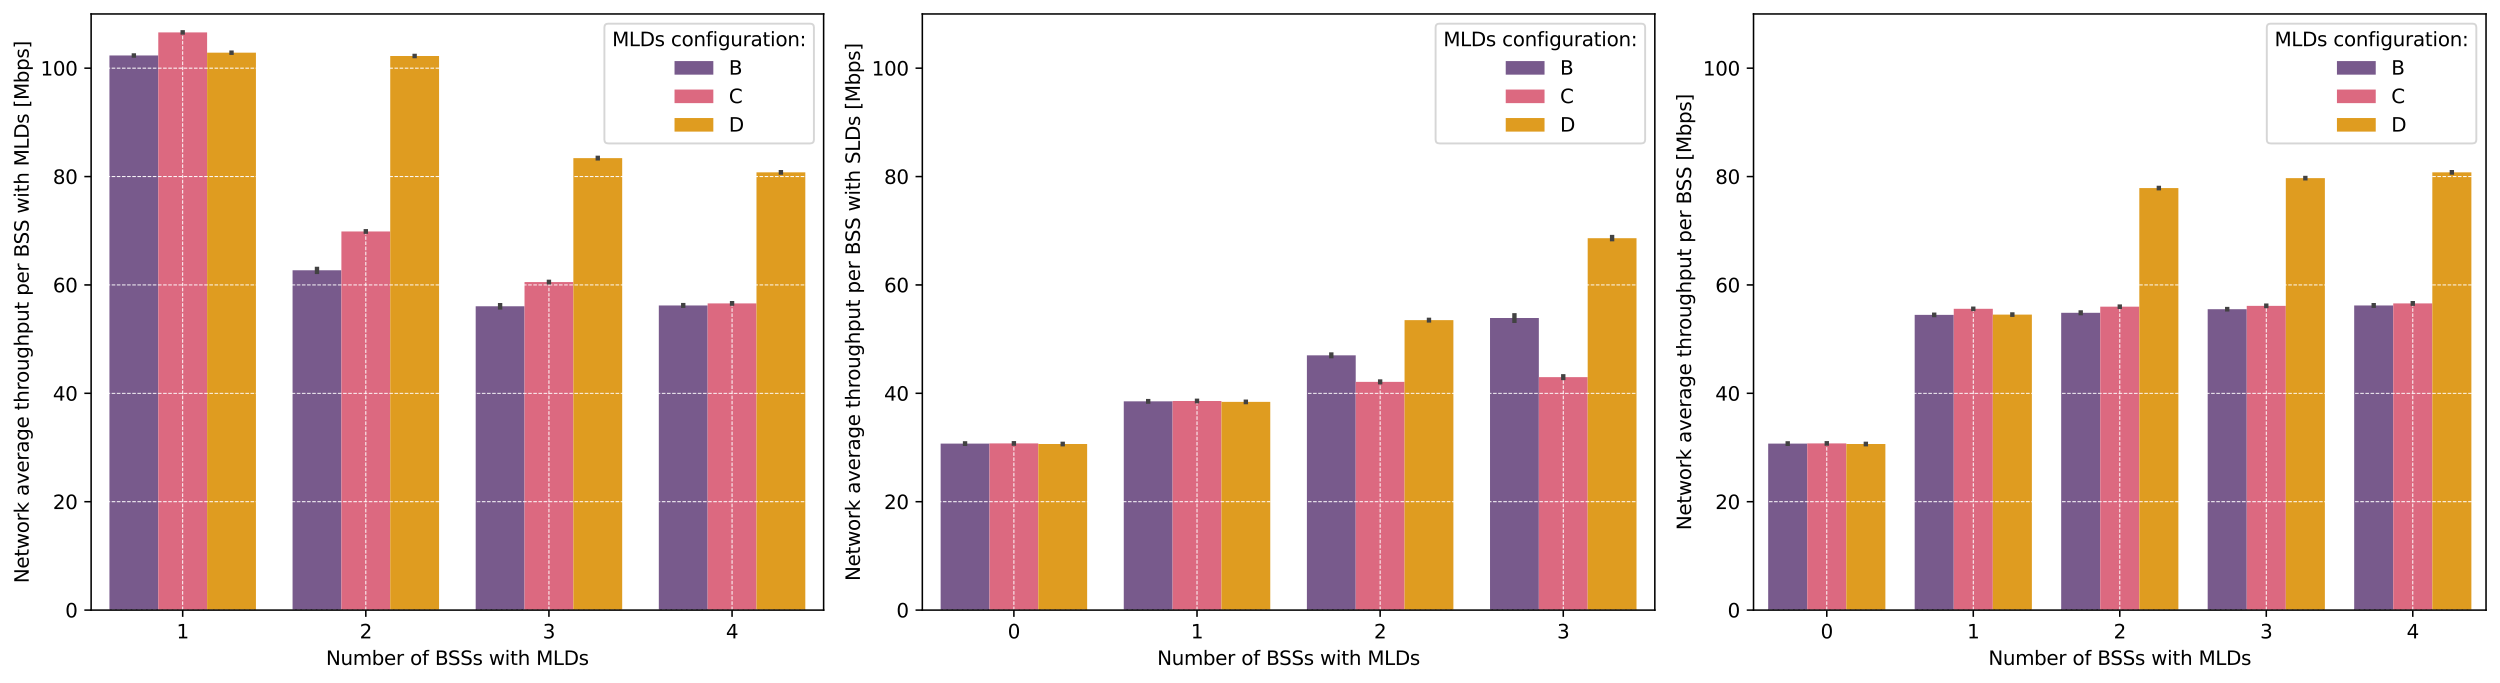 <?xml version="1.0" encoding="utf-8" standalone="no"?>
<!DOCTYPE svg PUBLIC "-//W3C//DTD SVG 1.1//EN"
  "http://www.w3.org/Graphics/SVG/1.1/DTD/svg11.dtd">
<svg xmlns:xlink="http://www.w3.org/1999/xlink" width="1288.496pt" height="351.996pt" viewBox="0 0 1288.496 351.996" xmlns="http://www.w3.org/2000/svg" version="1.1">
 <defs>
  <style type="text/css">*{stroke-linejoin: round; stroke-linecap: butt}</style>
 </defs>
 <g id="figure_1">
  <g id="patch_1">
   <path d="M 0 351.996 
L 1288.496 351.996 
L 1288.496 0 
L 0 0 
z
" style="fill: #ffffff"/>
  </g>
  <g id="axes_1">
   <g id="patch_2">
    <path d="M 46.966 314.44 
L 424.496 314.44 
L 424.496 7.2 
L 46.966 7.2 
z
" style="fill: #ffffff"/>
   </g>
   <g id="patch_3">
    <path d="M 56.404 314.44 
L 81.573 314.44 
L 81.573 28.602 
L 56.404 28.602 
z
" clip-path="url(#p5a336305a7)" style="fill: #785a8c"/>
   </g>
   <g id="patch_4">
    <path d="M 150.786 314.44 
L 175.955 314.44 
L 175.955 139.297 
L 150.786 139.297 
z
" clip-path="url(#p5a336305a7)" style="fill: #785a8c"/>
   </g>
   <g id="patch_5">
    <path d="M 245.169 314.44 
L 270.338 314.44 
L 270.338 157.856 
L 245.169 157.856 
z
" clip-path="url(#p5a336305a7)" style="fill: #785a8c"/>
   </g>
   <g id="patch_6">
    <path d="M 339.551 314.44 
L 364.72 314.44 
L 364.72 157.436 
L 339.551 157.436 
z
" clip-path="url(#p5a336305a7)" style="fill: #785a8c"/>
   </g>
   <g id="patch_7">
    <path d="M 81.573 314.44 
L 106.741 314.44 
L 106.741 16.684 
L 81.573 16.684 
z
" clip-path="url(#p5a336305a7)" style="fill: #dc6980"/>
   </g>
   <g id="patch_8">
    <path d="M 175.955 314.44 
L 201.124 314.44 
L 201.124 119.292 
L 175.955 119.292 
z
" clip-path="url(#p5a336305a7)" style="fill: #dc6980"/>
   </g>
   <g id="patch_9">
    <path d="M 270.338 314.44 
L 295.506 314.44 
L 295.506 145.379 
L 270.338 145.379 
z
" clip-path="url(#p5a336305a7)" style="fill: #dc6980"/>
   </g>
   <g id="patch_10">
    <path d="M 364.72 314.44 
L 389.889 314.44 
L 389.889 156.378 
L 364.72 156.378 
z
" clip-path="url(#p5a336305a7)" style="fill: #dc6980"/>
   </g>
   <g id="patch_11">
    <path d="M 106.741 314.44 
L 131.91 314.44 
L 131.91 27.161 
L 106.741 27.161 
z
" clip-path="url(#p5a336305a7)" style="fill: #df9c20"/>
   </g>
   <g id="patch_12">
    <path d="M 201.124 314.44 
L 226.292 314.44 
L 226.292 28.864 
L 201.124 28.864 
z
" clip-path="url(#p5a336305a7)" style="fill: #df9c20"/>
   </g>
   <g id="patch_13">
    <path d="M 295.506 314.44 
L 320.675 314.44 
L 320.675 81.492 
L 295.506 81.492 
z
" clip-path="url(#p5a336305a7)" style="fill: #df9c20"/>
   </g>
   <g id="patch_14">
    <path d="M 389.889 314.44 
L 415.057 314.44 
L 415.057 88.833 
L 389.889 88.833 
z
" clip-path="url(#p5a336305a7)" style="fill: #df9c20"/>
   </g>
   <g id="patch_15">
    <path d="M 94.157 314.44 
L 94.157 314.44 
L 94.157 314.44 
L 94.157 314.44 
z
" clip-path="url(#p5a336305a7)" style="fill: #785a8c"/>
   </g>
   <g id="patch_16">
    <path d="M 94.157 314.44 
L 94.157 314.44 
L 94.157 314.44 
L 94.157 314.44 
z
" clip-path="url(#p5a336305a7)" style="fill: #dc6980"/>
   </g>
   <g id="patch_17">
    <path d="M 94.157 314.44 
L 94.157 314.44 
L 94.157 314.44 
L 94.157 314.44 
z
" clip-path="url(#p5a336305a7)" style="fill: #df9c20"/>
   </g>
   <g id="matplotlib.axis_1">
    <g id="xtick_1">
     <g id="line2d_1">
      <path d="M 94.157 314.44 
L 94.157 7.2 
" clip-path="url(#p5a336305a7)" style="fill: none; stroke-dasharray: 1.85,0.8; stroke-dashoffset: 0; stroke: #ffffff; stroke-width: 0.5"/>
     </g>
     <g id="line2d_2">
      <defs>
       <path id="me10001d94c" d="M 0 0 
L 0 3.5 
" style="stroke: #000000; stroke-width: 0.8"/>
      </defs>
      <g>
       <use xlink:href="#me10001d94c" x="94.157" y="314.44" style="stroke: #000000; stroke-width: 0.8"/>
      </g>
     </g>
     <g id="text_1">
      <!-- 1 -->
      <g transform="translate(90.976 329.038) scale(0.1 -0.1)">
       <defs>
        <path id="DejaVuSans-31" d="M 794 531 
L 1825 531 
L 1825 4091 
L 703 3866 
L 703 4441 
L 1819 4666 
L 2450 4666 
L 2450 531 
L 3481 531 
L 3481 0 
L 794 0 
L 794 531 
z
" transform="scale(0.016)"/>
       </defs>
       <use xlink:href="#DejaVuSans-31"/>
      </g>
     </g>
    </g>
    <g id="xtick_2">
     <g id="line2d_3">
      <path d="M 188.539 314.44 
L 188.539 7.2 
" clip-path="url(#p5a336305a7)" style="fill: none; stroke-dasharray: 1.85,0.8; stroke-dashoffset: 0; stroke: #ffffff; stroke-width: 0.5"/>
     </g>
     <g id="line2d_4">
      <g>
       <use xlink:href="#me10001d94c" x="188.539" y="314.44" style="stroke: #000000; stroke-width: 0.8"/>
      </g>
     </g>
     <g id="text_2">
      <!-- 2 -->
      <g transform="translate(185.358 329.038) scale(0.1 -0.1)">
       <defs>
        <path id="DejaVuSans-32" d="M 1228 531 
L 3431 531 
L 3431 0 
L 469 0 
L 469 531 
Q 828 903 1448 1529 
Q 2069 2156 2228 2338 
Q 2531 2678 2651 2914 
Q 2772 3150 2772 3378 
Q 2772 3750 2511 3984 
Q 2250 4219 1831 4219 
Q 1534 4219 1204 4116 
Q 875 4013 500 3803 
L 500 4441 
Q 881 4594 1212 4672 
Q 1544 4750 1819 4750 
Q 2544 4750 2975 4387 
Q 3406 4025 3406 3419 
Q 3406 3131 3298 2873 
Q 3191 2616 2906 2266 
Q 2828 2175 2409 1742 
Q 1991 1309 1228 531 
z
" transform="scale(0.016)"/>
       </defs>
       <use xlink:href="#DejaVuSans-32"/>
      </g>
     </g>
    </g>
    <g id="xtick_3">
     <g id="line2d_5">
      <path d="M 282.922 314.44 
L 282.922 7.2 
" clip-path="url(#p5a336305a7)" style="fill: none; stroke-dasharray: 1.85,0.8; stroke-dashoffset: 0; stroke: #ffffff; stroke-width: 0.5"/>
     </g>
     <g id="line2d_6">
      <g>
       <use xlink:href="#me10001d94c" x="282.922" y="314.44" style="stroke: #000000; stroke-width: 0.8"/>
      </g>
     </g>
     <g id="text_3">
      <!-- 3 -->
      <g transform="translate(279.741 329.038) scale(0.1 -0.1)">
       <defs>
        <path id="DejaVuSans-33" d="M 2597 2516 
Q 3050 2419 3304 2112 
Q 3559 1806 3559 1356 
Q 3559 666 3084 287 
Q 2609 -91 1734 -91 
Q 1441 -91 1130 -33 
Q 819 25 488 141 
L 488 750 
Q 750 597 1062 519 
Q 1375 441 1716 441 
Q 2309 441 2620 675 
Q 2931 909 2931 1356 
Q 2931 1769 2642 2001 
Q 2353 2234 1838 2234 
L 1294 2234 
L 1294 2753 
L 1863 2753 
Q 2328 2753 2575 2939 
Q 2822 3125 2822 3475 
Q 2822 3834 2567 4026 
Q 2313 4219 1838 4219 
Q 1578 4219 1281 4162 
Q 984 4106 628 3988 
L 628 4550 
Q 988 4650 1302 4700 
Q 1616 4750 1894 4750 
Q 2613 4750 3031 4423 
Q 3450 4097 3450 3541 
Q 3450 3153 3228 2886 
Q 3006 2619 2597 2516 
z
" transform="scale(0.016)"/>
       </defs>
       <use xlink:href="#DejaVuSans-33"/>
      </g>
     </g>
    </g>
    <g id="xtick_4">
     <g id="line2d_7">
      <path d="M 377.304 314.44 
L 377.304 7.2 
" clip-path="url(#p5a336305a7)" style="fill: none; stroke-dasharray: 1.85,0.8; stroke-dashoffset: 0; stroke: #ffffff; stroke-width: 0.5"/>
     </g>
     <g id="line2d_8">
      <g>
       <use xlink:href="#me10001d94c" x="377.304" y="314.44" style="stroke: #000000; stroke-width: 0.8"/>
      </g>
     </g>
     <g id="text_4">
      <!-- 4 -->
      <g transform="translate(374.123 329.038) scale(0.1 -0.1)">
       <defs>
        <path id="DejaVuSans-34" d="M 2419 4116 
L 825 1625 
L 2419 1625 
L 2419 4116 
z
M 2253 4666 
L 3047 4666 
L 3047 1625 
L 3713 1625 
L 3713 1100 
L 3047 1100 
L 3047 0 
L 2419 0 
L 2419 1100 
L 313 1100 
L 313 1709 
L 2253 4666 
z
" transform="scale(0.016)"/>
       </defs>
       <use xlink:href="#DejaVuSans-34"/>
      </g>
     </g>
    </g>
    <g id="text_5">
     <!-- Number of BSSs with MLDs -->
     <g transform="translate(168.011 342.717) scale(0.1 -0.1)">
      <defs>
       <path id="DejaVuSans-4e" d="M 628 4666 
L 1478 4666 
L 3547 763 
L 3547 4666 
L 4159 4666 
L 4159 0 
L 3309 0 
L 1241 3903 
L 1241 0 
L 628 0 
L 628 4666 
z
" transform="scale(0.016)"/>
       <path id="DejaVuSans-75" d="M 544 1381 
L 544 3500 
L 1119 3500 
L 1119 1403 
Q 1119 906 1312 657 
Q 1506 409 1894 409 
Q 2359 409 2629 706 
Q 2900 1003 2900 1516 
L 2900 3500 
L 3475 3500 
L 3475 0 
L 2900 0 
L 2900 538 
Q 2691 219 2414 64 
Q 2138 -91 1772 -91 
Q 1169 -91 856 284 
Q 544 659 544 1381 
z
M 1991 3584 
L 1991 3584 
z
" transform="scale(0.016)"/>
       <path id="DejaVuSans-6d" d="M 3328 2828 
Q 3544 3216 3844 3400 
Q 4144 3584 4550 3584 
Q 5097 3584 5394 3201 
Q 5691 2819 5691 2113 
L 5691 0 
L 5113 0 
L 5113 2094 
Q 5113 2597 4934 2840 
Q 4756 3084 4391 3084 
Q 3944 3084 3684 2787 
Q 3425 2491 3425 1978 
L 3425 0 
L 2847 0 
L 2847 2094 
Q 2847 2600 2669 2842 
Q 2491 3084 2119 3084 
Q 1678 3084 1418 2786 
Q 1159 2488 1159 1978 
L 1159 0 
L 581 0 
L 581 3500 
L 1159 3500 
L 1159 2956 
Q 1356 3278 1631 3431 
Q 1906 3584 2284 3584 
Q 2666 3584 2933 3390 
Q 3200 3197 3328 2828 
z
" transform="scale(0.016)"/>
       <path id="DejaVuSans-62" d="M 3116 1747 
Q 3116 2381 2855 2742 
Q 2594 3103 2138 3103 
Q 1681 3103 1420 2742 
Q 1159 2381 1159 1747 
Q 1159 1113 1420 752 
Q 1681 391 2138 391 
Q 2594 391 2855 752 
Q 3116 1113 3116 1747 
z
M 1159 2969 
Q 1341 3281 1617 3432 
Q 1894 3584 2278 3584 
Q 2916 3584 3314 3078 
Q 3713 2572 3713 1747 
Q 3713 922 3314 415 
Q 2916 -91 2278 -91 
Q 1894 -91 1617 61 
Q 1341 213 1159 525 
L 1159 0 
L 581 0 
L 581 4863 
L 1159 4863 
L 1159 2969 
z
" transform="scale(0.016)"/>
       <path id="DejaVuSans-65" d="M 3597 1894 
L 3597 1613 
L 953 1613 
Q 991 1019 1311 708 
Q 1631 397 2203 397 
Q 2534 397 2845 478 
Q 3156 559 3463 722 
L 3463 178 
Q 3153 47 2828 -22 
Q 2503 -91 2169 -91 
Q 1331 -91 842 396 
Q 353 884 353 1716 
Q 353 2575 817 3079 
Q 1281 3584 2069 3584 
Q 2775 3584 3186 3129 
Q 3597 2675 3597 1894 
z
M 3022 2063 
Q 3016 2534 2758 2815 
Q 2500 3097 2075 3097 
Q 1594 3097 1305 2825 
Q 1016 2553 972 2059 
L 3022 2063 
z
" transform="scale(0.016)"/>
       <path id="DejaVuSans-72" d="M 2631 2963 
Q 2534 3019 2420 3045 
Q 2306 3072 2169 3072 
Q 1681 3072 1420 2755 
Q 1159 2438 1159 1844 
L 1159 0 
L 581 0 
L 581 3500 
L 1159 3500 
L 1159 2956 
Q 1341 3275 1631 3429 
Q 1922 3584 2338 3584 
Q 2397 3584 2469 3576 
Q 2541 3569 2628 3553 
L 2631 2963 
z
" transform="scale(0.016)"/>
       <path id="DejaVuSans-20" transform="scale(0.016)"/>
       <path id="DejaVuSans-6f" d="M 1959 3097 
Q 1497 3097 1228 2736 
Q 959 2375 959 1747 
Q 959 1119 1226 758 
Q 1494 397 1959 397 
Q 2419 397 2687 759 
Q 2956 1122 2956 1747 
Q 2956 2369 2687 2733 
Q 2419 3097 1959 3097 
z
M 1959 3584 
Q 2709 3584 3137 3096 
Q 3566 2609 3566 1747 
Q 3566 888 3137 398 
Q 2709 -91 1959 -91 
Q 1206 -91 779 398 
Q 353 888 353 1747 
Q 353 2609 779 3096 
Q 1206 3584 1959 3584 
z
" transform="scale(0.016)"/>
       <path id="DejaVuSans-66" d="M 2375 4863 
L 2375 4384 
L 1825 4384 
Q 1516 4384 1395 4259 
Q 1275 4134 1275 3809 
L 1275 3500 
L 2222 3500 
L 2222 3053 
L 1275 3053 
L 1275 0 
L 697 0 
L 697 3053 
L 147 3053 
L 147 3500 
L 697 3500 
L 697 3744 
Q 697 4328 969 4595 
Q 1241 4863 1831 4863 
L 2375 4863 
z
" transform="scale(0.016)"/>
       <path id="DejaVuSans-42" d="M 1259 2228 
L 1259 519 
L 2272 519 
Q 2781 519 3026 730 
Q 3272 941 3272 1375 
Q 3272 1813 3026 2020 
Q 2781 2228 2272 2228 
L 1259 2228 
z
M 1259 4147 
L 1259 2741 
L 2194 2741 
Q 2656 2741 2882 2914 
Q 3109 3088 3109 3444 
Q 3109 3797 2882 3972 
Q 2656 4147 2194 4147 
L 1259 4147 
z
M 628 4666 
L 2241 4666 
Q 2963 4666 3353 4366 
Q 3744 4066 3744 3513 
Q 3744 3084 3544 2831 
Q 3344 2578 2956 2516 
Q 3422 2416 3680 2098 
Q 3938 1781 3938 1306 
Q 3938 681 3513 340 
Q 3088 0 2303 0 
L 628 0 
L 628 4666 
z
" transform="scale(0.016)"/>
       <path id="DejaVuSans-53" d="M 3425 4513 
L 3425 3897 
Q 3066 4069 2747 4153 
Q 2428 4238 2131 4238 
Q 1616 4238 1336 4038 
Q 1056 3838 1056 3469 
Q 1056 3159 1242 3001 
Q 1428 2844 1947 2747 
L 2328 2669 
Q 3034 2534 3370 2195 
Q 3706 1856 3706 1288 
Q 3706 609 3251 259 
Q 2797 -91 1919 -91 
Q 1588 -91 1214 -16 
Q 841 59 441 206 
L 441 856 
Q 825 641 1194 531 
Q 1563 422 1919 422 
Q 2459 422 2753 634 
Q 3047 847 3047 1241 
Q 3047 1584 2836 1778 
Q 2625 1972 2144 2069 
L 1759 2144 
Q 1053 2284 737 2584 
Q 422 2884 422 3419 
Q 422 4038 858 4394 
Q 1294 4750 2059 4750 
Q 2388 4750 2728 4690 
Q 3069 4631 3425 4513 
z
" transform="scale(0.016)"/>
       <path id="DejaVuSans-73" d="M 2834 3397 
L 2834 2853 
Q 2591 2978 2328 3040 
Q 2066 3103 1784 3103 
Q 1356 3103 1142 2972 
Q 928 2841 928 2578 
Q 928 2378 1081 2264 
Q 1234 2150 1697 2047 
L 1894 2003 
Q 2506 1872 2764 1633 
Q 3022 1394 3022 966 
Q 3022 478 2636 193 
Q 2250 -91 1575 -91 
Q 1294 -91 989 -36 
Q 684 19 347 128 
L 347 722 
Q 666 556 975 473 
Q 1284 391 1588 391 
Q 1994 391 2212 530 
Q 2431 669 2431 922 
Q 2431 1156 2273 1281 
Q 2116 1406 1581 1522 
L 1381 1569 
Q 847 1681 609 1914 
Q 372 2147 372 2553 
Q 372 3047 722 3315 
Q 1072 3584 1716 3584 
Q 2034 3584 2315 3537 
Q 2597 3491 2834 3397 
z
" transform="scale(0.016)"/>
       <path id="DejaVuSans-77" d="M 269 3500 
L 844 3500 
L 1563 769 
L 2278 3500 
L 2956 3500 
L 3675 769 
L 4391 3500 
L 4966 3500 
L 4050 0 
L 3372 0 
L 2619 2869 
L 1863 0 
L 1184 0 
L 269 3500 
z
" transform="scale(0.016)"/>
       <path id="DejaVuSans-69" d="M 603 3500 
L 1178 3500 
L 1178 0 
L 603 0 
L 603 3500 
z
M 603 4863 
L 1178 4863 
L 1178 4134 
L 603 4134 
L 603 4863 
z
" transform="scale(0.016)"/>
       <path id="DejaVuSans-74" d="M 1172 4494 
L 1172 3500 
L 2356 3500 
L 2356 3053 
L 1172 3053 
L 1172 1153 
Q 1172 725 1289 603 
Q 1406 481 1766 481 
L 2356 481 
L 2356 0 
L 1766 0 
Q 1100 0 847 248 
Q 594 497 594 1153 
L 594 3053 
L 172 3053 
L 172 3500 
L 594 3500 
L 594 4494 
L 1172 4494 
z
" transform="scale(0.016)"/>
       <path id="DejaVuSans-68" d="M 3513 2113 
L 3513 0 
L 2938 0 
L 2938 2094 
Q 2938 2591 2744 2837 
Q 2550 3084 2163 3084 
Q 1697 3084 1428 2787 
Q 1159 2491 1159 1978 
L 1159 0 
L 581 0 
L 581 4863 
L 1159 4863 
L 1159 2956 
Q 1366 3272 1645 3428 
Q 1925 3584 2291 3584 
Q 2894 3584 3203 3211 
Q 3513 2838 3513 2113 
z
" transform="scale(0.016)"/>
       <path id="DejaVuSans-4d" d="M 628 4666 
L 1569 4666 
L 2759 1491 
L 3956 4666 
L 4897 4666 
L 4897 0 
L 4281 0 
L 4281 4097 
L 3078 897 
L 2444 897 
L 1241 4097 
L 1241 0 
L 628 0 
L 628 4666 
z
" transform="scale(0.016)"/>
       <path id="DejaVuSans-4c" d="M 628 4666 
L 1259 4666 
L 1259 531 
L 3531 531 
L 3531 0 
L 628 0 
L 628 4666 
z
" transform="scale(0.016)"/>
       <path id="DejaVuSans-44" d="M 1259 4147 
L 1259 519 
L 2022 519 
Q 2988 519 3436 956 
Q 3884 1394 3884 2338 
Q 3884 3275 3436 3711 
Q 2988 4147 2022 4147 
L 1259 4147 
z
M 628 4666 
L 1925 4666 
Q 3281 4666 3915 4102 
Q 4550 3538 4550 2338 
Q 4550 1131 3912 565 
Q 3275 0 1925 0 
L 628 0 
L 628 4666 
z
" transform="scale(0.016)"/>
      </defs>
      <use xlink:href="#DejaVuSans-4e"/>
      <use xlink:href="#DejaVuSans-75" x="74.805"/>
      <use xlink:href="#DejaVuSans-6d" x="138.184"/>
      <use xlink:href="#DejaVuSans-62" x="235.596"/>
      <use xlink:href="#DejaVuSans-65" x="299.072"/>
      <use xlink:href="#DejaVuSans-72" x="360.596"/>
      <use xlink:href="#DejaVuSans-20" x="401.709"/>
      <use xlink:href="#DejaVuSans-6f" x="433.496"/>
      <use xlink:href="#DejaVuSans-66" x="494.678"/>
      <use xlink:href="#DejaVuSans-20" x="529.883"/>
      <use xlink:href="#DejaVuSans-42" x="561.67"/>
      <use xlink:href="#DejaVuSans-53" x="628.523"/>
      <use xlink:href="#DejaVuSans-53" x="692"/>
      <use xlink:href="#DejaVuSans-73" x="755.477"/>
      <use xlink:href="#DejaVuSans-20" x="807.576"/>
      <use xlink:href="#DejaVuSans-77" x="839.363"/>
      <use xlink:href="#DejaVuSans-69" x="921.15"/>
      <use xlink:href="#DejaVuSans-74" x="948.934"/>
      <use xlink:href="#DejaVuSans-68" x="988.143"/>
      <use xlink:href="#DejaVuSans-20" x="1051.521"/>
      <use xlink:href="#DejaVuSans-4d" x="1083.309"/>
      <use xlink:href="#DejaVuSans-4c" x="1169.588"/>
      <use xlink:href="#DejaVuSans-44" x="1225.301"/>
      <use xlink:href="#DejaVuSans-73" x="1302.303"/>
     </g>
    </g>
   </g>
   <g id="matplotlib.axis_2">
    <g id="ytick_1">
     <g id="line2d_9">
      <path d="M 46.966 314.44 
L 424.496 314.44 
" clip-path="url(#p5a336305a7)" style="fill: none; stroke-dasharray: 1.85,0.8; stroke-dashoffset: 0; stroke: #ffffff; stroke-width: 0.5"/>
     </g>
     <g id="line2d_10">
      <defs>
       <path id="mbadf299ae9" d="M 0 0 
L -3.5 0 
" style="stroke: #000000; stroke-width: 0.8"/>
      </defs>
      <g>
       <use xlink:href="#mbadf299ae9" x="46.966" y="314.44" style="stroke: #000000; stroke-width: 0.8"/>
      </g>
     </g>
     <g id="text_6">
      <!-- 0 -->
      <g transform="translate(33.603 318.239) scale(0.1 -0.1)">
       <defs>
        <path id="DejaVuSans-30" d="M 2034 4250 
Q 1547 4250 1301 3770 
Q 1056 3291 1056 2328 
Q 1056 1369 1301 889 
Q 1547 409 2034 409 
Q 2525 409 2770 889 
Q 3016 1369 3016 2328 
Q 3016 3291 2770 3770 
Q 2525 4250 2034 4250 
z
M 2034 4750 
Q 2819 4750 3233 4129 
Q 3647 3509 3647 2328 
Q 3647 1150 3233 529 
Q 2819 -91 2034 -91 
Q 1250 -91 836 529 
Q 422 1150 422 2328 
Q 422 3509 836 4129 
Q 1250 4750 2034 4750 
z
" transform="scale(0.016)"/>
       </defs>
       <use xlink:href="#DejaVuSans-30"/>
      </g>
     </g>
    </g>
    <g id="ytick_2">
     <g id="line2d_11">
      <path d="M 46.966 258.578 
L 424.496 258.578 
" clip-path="url(#p5a336305a7)" style="fill: none; stroke-dasharray: 1.85,0.8; stroke-dashoffset: 0; stroke: #ffffff; stroke-width: 0.5"/>
     </g>
     <g id="line2d_12">
      <g>
       <use xlink:href="#mbadf299ae9" x="46.966" y="258.578" style="stroke: #000000; stroke-width: 0.8"/>
      </g>
     </g>
     <g id="text_7">
      <!-- 20 -->
      <g transform="translate(27.241 262.377) scale(0.1 -0.1)">
       <use xlink:href="#DejaVuSans-32"/>
       <use xlink:href="#DejaVuSans-30" x="63.623"/>
      </g>
     </g>
    </g>
    <g id="ytick_3">
     <g id="line2d_13">
      <path d="M 46.966 202.716 
L 424.496 202.716 
" clip-path="url(#p5a336305a7)" style="fill: none; stroke-dasharray: 1.85,0.8; stroke-dashoffset: 0; stroke: #ffffff; stroke-width: 0.5"/>
     </g>
     <g id="line2d_14">
      <g>
       <use xlink:href="#mbadf299ae9" x="46.966" y="202.716" style="stroke: #000000; stroke-width: 0.8"/>
      </g>
     </g>
     <g id="text_8">
      <!-- 40 -->
      <g transform="translate(27.241 206.516) scale(0.1 -0.1)">
       <use xlink:href="#DejaVuSans-34"/>
       <use xlink:href="#DejaVuSans-30" x="63.623"/>
      </g>
     </g>
    </g>
    <g id="ytick_4">
     <g id="line2d_15">
      <path d="M 46.966 146.855 
L 424.496 146.855 
" clip-path="url(#p5a336305a7)" style="fill: none; stroke-dasharray: 1.85,0.8; stroke-dashoffset: 0; stroke: #ffffff; stroke-width: 0.5"/>
     </g>
     <g id="line2d_16">
      <g>
       <use xlink:href="#mbadf299ae9" x="46.966" y="146.855" style="stroke: #000000; stroke-width: 0.8"/>
      </g>
     </g>
     <g id="text_9">
      <!-- 60 -->
      <g transform="translate(27.241 150.654) scale(0.1 -0.1)">
       <defs>
        <path id="DejaVuSans-36" d="M 2113 2584 
Q 1688 2584 1439 2293 
Q 1191 2003 1191 1497 
Q 1191 994 1439 701 
Q 1688 409 2113 409 
Q 2538 409 2786 701 
Q 3034 994 3034 1497 
Q 3034 2003 2786 2293 
Q 2538 2584 2113 2584 
z
M 3366 4563 
L 3366 3988 
Q 3128 4100 2886 4159 
Q 2644 4219 2406 4219 
Q 1781 4219 1451 3797 
Q 1122 3375 1075 2522 
Q 1259 2794 1537 2939 
Q 1816 3084 2150 3084 
Q 2853 3084 3261 2657 
Q 3669 2231 3669 1497 
Q 3669 778 3244 343 
Q 2819 -91 2113 -91 
Q 1303 -91 875 529 
Q 447 1150 447 2328 
Q 447 3434 972 4092 
Q 1497 4750 2381 4750 
Q 2619 4750 2861 4703 
Q 3103 4656 3366 4563 
z
" transform="scale(0.016)"/>
       </defs>
       <use xlink:href="#DejaVuSans-36"/>
       <use xlink:href="#DejaVuSans-30" x="63.623"/>
      </g>
     </g>
    </g>
    <g id="ytick_5">
     <g id="line2d_17">
      <path d="M 46.966 90.993 
L 424.496 90.993 
" clip-path="url(#p5a336305a7)" style="fill: none; stroke-dasharray: 1.85,0.8; stroke-dashoffset: 0; stroke: #ffffff; stroke-width: 0.5"/>
     </g>
     <g id="line2d_18">
      <g>
       <use xlink:href="#mbadf299ae9" x="46.966" y="90.993" style="stroke: #000000; stroke-width: 0.8"/>
      </g>
     </g>
     <g id="text_10">
      <!-- 80 -->
      <g transform="translate(27.241 94.792) scale(0.1 -0.1)">
       <defs>
        <path id="DejaVuSans-38" d="M 2034 2216 
Q 1584 2216 1326 1975 
Q 1069 1734 1069 1313 
Q 1069 891 1326 650 
Q 1584 409 2034 409 
Q 2484 409 2743 651 
Q 3003 894 3003 1313 
Q 3003 1734 2745 1975 
Q 2488 2216 2034 2216 
z
M 1403 2484 
Q 997 2584 770 2862 
Q 544 3141 544 3541 
Q 544 4100 942 4425 
Q 1341 4750 2034 4750 
Q 2731 4750 3128 4425 
Q 3525 4100 3525 3541 
Q 3525 3141 3298 2862 
Q 3072 2584 2669 2484 
Q 3125 2378 3379 2068 
Q 3634 1759 3634 1313 
Q 3634 634 3220 271 
Q 2806 -91 2034 -91 
Q 1263 -91 848 271 
Q 434 634 434 1313 
Q 434 1759 690 2068 
Q 947 2378 1403 2484 
z
M 1172 3481 
Q 1172 3119 1398 2916 
Q 1625 2713 2034 2713 
Q 2441 2713 2670 2916 
Q 2900 3119 2900 3481 
Q 2900 3844 2670 4047 
Q 2441 4250 2034 4250 
Q 1625 4250 1398 4047 
Q 1172 3844 1172 3481 
z
" transform="scale(0.016)"/>
       </defs>
       <use xlink:href="#DejaVuSans-38"/>
       <use xlink:href="#DejaVuSans-30" x="63.623"/>
      </g>
     </g>
    </g>
    <g id="ytick_6">
     <g id="line2d_19">
      <path d="M 46.966 35.131 
L 424.496 35.131 
" clip-path="url(#p5a336305a7)" style="fill: none; stroke-dasharray: 1.85,0.8; stroke-dashoffset: 0; stroke: #ffffff; stroke-width: 0.5"/>
     </g>
     <g id="line2d_20">
      <g>
       <use xlink:href="#mbadf299ae9" x="46.966" y="35.131" style="stroke: #000000; stroke-width: 0.8"/>
      </g>
     </g>
     <g id="text_11">
      <!-- 100 -->
      <g transform="translate(20.878 38.93) scale(0.1 -0.1)">
       <use xlink:href="#DejaVuSans-31"/>
       <use xlink:href="#DejaVuSans-30" x="63.623"/>
       <use xlink:href="#DejaVuSans-30" x="127.246"/>
      </g>
     </g>
    </g>
    <g id="text_12">
     <!-- Network average throughput per BSS with MLDs [Mbps] -->
     <g transform="translate(14.798 300.565) rotate(-90) scale(0.1 -0.1)">
      <defs>
       <path id="DejaVuSans-6b" d="M 581 4863 
L 1159 4863 
L 1159 1991 
L 2875 3500 
L 3609 3500 
L 1753 1863 
L 3688 0 
L 2938 0 
L 1159 1709 
L 1159 0 
L 581 0 
L 581 4863 
z
" transform="scale(0.016)"/>
       <path id="DejaVuSans-61" d="M 2194 1759 
Q 1497 1759 1228 1600 
Q 959 1441 959 1056 
Q 959 750 1161 570 
Q 1363 391 1709 391 
Q 2188 391 2477 730 
Q 2766 1069 2766 1631 
L 2766 1759 
L 2194 1759 
z
M 3341 1997 
L 3341 0 
L 2766 0 
L 2766 531 
Q 2569 213 2275 61 
Q 1981 -91 1556 -91 
Q 1019 -91 701 211 
Q 384 513 384 1019 
Q 384 1609 779 1909 
Q 1175 2209 1959 2209 
L 2766 2209 
L 2766 2266 
Q 2766 2663 2505 2880 
Q 2244 3097 1772 3097 
Q 1472 3097 1187 3025 
Q 903 2953 641 2809 
L 641 3341 
Q 956 3463 1253 3523 
Q 1550 3584 1831 3584 
Q 2591 3584 2966 3190 
Q 3341 2797 3341 1997 
z
" transform="scale(0.016)"/>
       <path id="DejaVuSans-76" d="M 191 3500 
L 800 3500 
L 1894 563 
L 2988 3500 
L 3597 3500 
L 2284 0 
L 1503 0 
L 191 3500 
z
" transform="scale(0.016)"/>
       <path id="DejaVuSans-67" d="M 2906 1791 
Q 2906 2416 2648 2759 
Q 2391 3103 1925 3103 
Q 1463 3103 1205 2759 
Q 947 2416 947 1791 
Q 947 1169 1205 825 
Q 1463 481 1925 481 
Q 2391 481 2648 825 
Q 2906 1169 2906 1791 
z
M 3481 434 
Q 3481 -459 3084 -895 
Q 2688 -1331 1869 -1331 
Q 1566 -1331 1297 -1286 
Q 1028 -1241 775 -1147 
L 775 -588 
Q 1028 -725 1275 -790 
Q 1522 -856 1778 -856 
Q 2344 -856 2625 -561 
Q 2906 -266 2906 331 
L 2906 616 
Q 2728 306 2450 153 
Q 2172 0 1784 0 
Q 1141 0 747 490 
Q 353 981 353 1791 
Q 353 2603 747 3093 
Q 1141 3584 1784 3584 
Q 2172 3584 2450 3431 
Q 2728 3278 2906 2969 
L 2906 3500 
L 3481 3500 
L 3481 434 
z
" transform="scale(0.016)"/>
       <path id="DejaVuSans-70" d="M 1159 525 
L 1159 -1331 
L 581 -1331 
L 581 3500 
L 1159 3500 
L 1159 2969 
Q 1341 3281 1617 3432 
Q 1894 3584 2278 3584 
Q 2916 3584 3314 3078 
Q 3713 2572 3713 1747 
Q 3713 922 3314 415 
Q 2916 -91 2278 -91 
Q 1894 -91 1617 61 
Q 1341 213 1159 525 
z
M 3116 1747 
Q 3116 2381 2855 2742 
Q 2594 3103 2138 3103 
Q 1681 3103 1420 2742 
Q 1159 2381 1159 1747 
Q 1159 1113 1420 752 
Q 1681 391 2138 391 
Q 2594 391 2855 752 
Q 3116 1113 3116 1747 
z
" transform="scale(0.016)"/>
       <path id="DejaVuSans-5b" d="M 550 4863 
L 1875 4863 
L 1875 4416 
L 1125 4416 
L 1125 -397 
L 1875 -397 
L 1875 -844 
L 550 -844 
L 550 4863 
z
" transform="scale(0.016)"/>
       <path id="DejaVuSans-5d" d="M 1947 4863 
L 1947 -844 
L 622 -844 
L 622 -397 
L 1369 -397 
L 1369 4416 
L 622 4416 
L 622 4863 
L 1947 4863 
z
" transform="scale(0.016)"/>
      </defs>
      <use xlink:href="#DejaVuSans-4e"/>
      <use xlink:href="#DejaVuSans-65" x="74.805"/>
      <use xlink:href="#DejaVuSans-74" x="136.328"/>
      <use xlink:href="#DejaVuSans-77" x="175.537"/>
      <use xlink:href="#DejaVuSans-6f" x="257.324"/>
      <use xlink:href="#DejaVuSans-72" x="318.506"/>
      <use xlink:href="#DejaVuSans-6b" x="359.619"/>
      <use xlink:href="#DejaVuSans-20" x="417.529"/>
      <use xlink:href="#DejaVuSans-61" x="449.316"/>
      <use xlink:href="#DejaVuSans-76" x="510.596"/>
      <use xlink:href="#DejaVuSans-65" x="569.775"/>
      <use xlink:href="#DejaVuSans-72" x="631.299"/>
      <use xlink:href="#DejaVuSans-61" x="672.412"/>
      <use xlink:href="#DejaVuSans-67" x="733.691"/>
      <use xlink:href="#DejaVuSans-65" x="797.168"/>
      <use xlink:href="#DejaVuSans-20" x="858.691"/>
      <use xlink:href="#DejaVuSans-74" x="890.479"/>
      <use xlink:href="#DejaVuSans-68" x="929.688"/>
      <use xlink:href="#DejaVuSans-72" x="993.066"/>
      <use xlink:href="#DejaVuSans-6f" x="1031.93"/>
      <use xlink:href="#DejaVuSans-75" x="1093.111"/>
      <use xlink:href="#DejaVuSans-67" x="1156.49"/>
      <use xlink:href="#DejaVuSans-68" x="1219.967"/>
      <use xlink:href="#DejaVuSans-70" x="1283.346"/>
      <use xlink:href="#DejaVuSans-75" x="1346.822"/>
      <use xlink:href="#DejaVuSans-74" x="1410.201"/>
      <use xlink:href="#DejaVuSans-20" x="1449.41"/>
      <use xlink:href="#DejaVuSans-70" x="1481.197"/>
      <use xlink:href="#DejaVuSans-65" x="1544.674"/>
      <use xlink:href="#DejaVuSans-72" x="1606.197"/>
      <use xlink:href="#DejaVuSans-20" x="1647.311"/>
      <use xlink:href="#DejaVuSans-42" x="1679.098"/>
      <use xlink:href="#DejaVuSans-53" x="1745.951"/>
      <use xlink:href="#DejaVuSans-53" x="1809.428"/>
      <use xlink:href="#DejaVuSans-20" x="1872.904"/>
      <use xlink:href="#DejaVuSans-77" x="1904.691"/>
      <use xlink:href="#DejaVuSans-69" x="1986.479"/>
      <use xlink:href="#DejaVuSans-74" x="2014.262"/>
      <use xlink:href="#DejaVuSans-68" x="2053.471"/>
      <use xlink:href="#DejaVuSans-20" x="2116.85"/>
      <use xlink:href="#DejaVuSans-4d" x="2148.637"/>
      <use xlink:href="#DejaVuSans-4c" x="2234.916"/>
      <use xlink:href="#DejaVuSans-44" x="2290.629"/>
      <use xlink:href="#DejaVuSans-73" x="2367.631"/>
      <use xlink:href="#DejaVuSans-20" x="2419.73"/>
      <use xlink:href="#DejaVuSans-5b" x="2451.518"/>
      <use xlink:href="#DejaVuSans-4d" x="2490.531"/>
      <use xlink:href="#DejaVuSans-62" x="2576.811"/>
      <use xlink:href="#DejaVuSans-70" x="2640.287"/>
      <use xlink:href="#DejaVuSans-73" x="2703.764"/>
      <use xlink:href="#DejaVuSans-5d" x="2755.863"/>
     </g>
    </g>
   </g>
   <g id="line2d_21">
    <path d="M 68.988 28.626 
L 68.988 28.583 
" clip-path="url(#p5a336305a7)" style="fill: none; stroke: #424242; stroke-width: 2.25; stroke-linecap: square"/>
   </g>
   <g id="line2d_22">
    <path d="M 163.371 140.116 
L 163.371 138.6 
" clip-path="url(#p5a336305a7)" style="fill: none; stroke: #424242; stroke-width: 2.25; stroke-linecap: square"/>
   </g>
   <g id="line2d_23">
    <path d="M 257.753 158.44 
L 257.753 157.298 
" clip-path="url(#p5a336305a7)" style="fill: none; stroke: #424242; stroke-width: 2.25; stroke-linecap: square"/>
   </g>
   <g id="line2d_24">
    <path d="M 352.136 157.572 
L 352.136 157.265 
" clip-path="url(#p5a336305a7)" style="fill: none; stroke: #424242; stroke-width: 2.25; stroke-linecap: square"/>
   </g>
   <g id="line2d_25">
    <path d="M 94.157 16.752 
L 94.157 16.643 
" clip-path="url(#p5a336305a7)" style="fill: none; stroke: #424242; stroke-width: 2.25; stroke-linecap: square"/>
   </g>
   <g id="line2d_26">
    <path d="M 188.539 119.416 
L 188.539 119.174 
" clip-path="url(#p5a336305a7)" style="fill: none; stroke: #424242; stroke-width: 2.25; stroke-linecap: square"/>
   </g>
   <g id="line2d_27">
    <path d="M 282.922 145.483 
L 282.922 145.252 
" clip-path="url(#p5a336305a7)" style="fill: none; stroke: #424242; stroke-width: 2.25; stroke-linecap: square"/>
   </g>
   <g id="line2d_28">
    <path d="M 377.304 156.493 
L 377.304 156.259 
" clip-path="url(#p5a336305a7)" style="fill: none; stroke: #424242; stroke-width: 2.25; stroke-linecap: square"/>
   </g>
   <g id="line2d_29">
    <path d="M 119.326 27.187 
L 119.326 27.138 
" clip-path="url(#p5a336305a7)" style="fill: none; stroke: #424242; stroke-width: 2.25; stroke-linecap: square"/>
   </g>
   <g id="line2d_30">
    <path d="M 213.708 28.907 
L 213.708 28.828 
" clip-path="url(#p5a336305a7)" style="fill: none; stroke: #424242; stroke-width: 2.25; stroke-linecap: square"/>
   </g>
   <g id="line2d_31">
    <path d="M 308.091 81.61 
L 308.091 81.354 
" clip-path="url(#p5a336305a7)" style="fill: none; stroke: #424242; stroke-width: 2.25; stroke-linecap: square"/>
   </g>
   <g id="line2d_32">
    <path d="M 402.473 88.92 
L 402.473 88.755 
" clip-path="url(#p5a336305a7)" style="fill: none; stroke: #424242; stroke-width: 2.25; stroke-linecap: square"/>
   </g>
   <g id="patch_18">
    <path d="M 46.966 314.44 
L 46.966 7.2 
" style="fill: none; stroke: #000000; stroke-width: 0.8; stroke-linejoin: miter; stroke-linecap: square"/>
   </g>
   <g id="patch_19">
    <path d="M 424.496 314.44 
L 424.496 7.2 
" style="fill: none; stroke: #000000; stroke-width: 0.8; stroke-linejoin: miter; stroke-linecap: square"/>
   </g>
   <g id="patch_20">
    <path d="M 46.966 314.44 
L 424.496 314.44 
" style="fill: none; stroke: #000000; stroke-width: 0.8; stroke-linejoin: miter; stroke-linecap: square"/>
   </g>
   <g id="patch_21">
    <path d="M 46.966 7.2 
L 424.496 7.2 
" style="fill: none; stroke: #000000; stroke-width: 0.8; stroke-linejoin: miter; stroke-linecap: square"/>
   </g>
   <g id="legend_1">
    <g id="patch_22">
     <path d="M 313.507 73.912 
L 417.496 73.912 
Q 419.496 73.912 419.496 71.912 
L 419.496 14.2 
Q 419.496 12.2 417.496 12.2 
L 313.507 12.2 
Q 311.507 12.2 311.507 14.2 
L 311.507 71.912 
Q 311.507 73.912 313.507 73.912 
z
" style="fill: #ffffff; opacity: 0.8; stroke: #cccccc; stroke-linejoin: miter"/>
    </g>
    <g id="text_13">
     <!-- MLDs configuration: -->
     <g transform="translate(315.507 23.798) scale(0.1 -0.1)">
      <defs>
       <path id="DejaVuSans-63" d="M 3122 3366 
L 3122 2828 
Q 2878 2963 2633 3030 
Q 2388 3097 2138 3097 
Q 1578 3097 1268 2742 
Q 959 2388 959 1747 
Q 959 1106 1268 751 
Q 1578 397 2138 397 
Q 2388 397 2633 464 
Q 2878 531 3122 666 
L 3122 134 
Q 2881 22 2623 -34 
Q 2366 -91 2075 -91 
Q 1284 -91 818 406 
Q 353 903 353 1747 
Q 353 2603 823 3093 
Q 1294 3584 2113 3584 
Q 2378 3584 2631 3529 
Q 2884 3475 3122 3366 
z
" transform="scale(0.016)"/>
       <path id="DejaVuSans-6e" d="M 3513 2113 
L 3513 0 
L 2938 0 
L 2938 2094 
Q 2938 2591 2744 2837 
Q 2550 3084 2163 3084 
Q 1697 3084 1428 2787 
Q 1159 2491 1159 1978 
L 1159 0 
L 581 0 
L 581 3500 
L 1159 3500 
L 1159 2956 
Q 1366 3272 1645 3428 
Q 1925 3584 2291 3584 
Q 2894 3584 3203 3211 
Q 3513 2838 3513 2113 
z
" transform="scale(0.016)"/>
       <path id="DejaVuSans-3a" d="M 750 794 
L 1409 794 
L 1409 0 
L 750 0 
L 750 794 
z
M 750 3309 
L 1409 3309 
L 1409 2516 
L 750 2516 
L 750 3309 
z
" transform="scale(0.016)"/>
      </defs>
      <use xlink:href="#DejaVuSans-4d"/>
      <use xlink:href="#DejaVuSans-4c" x="86.279"/>
      <use xlink:href="#DejaVuSans-44" x="141.992"/>
      <use xlink:href="#DejaVuSans-73" x="218.994"/>
      <use xlink:href="#DejaVuSans-20" x="271.094"/>
      <use xlink:href="#DejaVuSans-63" x="302.881"/>
      <use xlink:href="#DejaVuSans-6f" x="357.861"/>
      <use xlink:href="#DejaVuSans-6e" x="419.043"/>
      <use xlink:href="#DejaVuSans-66" x="482.422"/>
      <use xlink:href="#DejaVuSans-69" x="517.627"/>
      <use xlink:href="#DejaVuSans-67" x="545.41"/>
      <use xlink:href="#DejaVuSans-75" x="608.887"/>
      <use xlink:href="#DejaVuSans-72" x="672.266"/>
      <use xlink:href="#DejaVuSans-61" x="713.379"/>
      <use xlink:href="#DejaVuSans-74" x="774.658"/>
      <use xlink:href="#DejaVuSans-69" x="813.867"/>
      <use xlink:href="#DejaVuSans-6f" x="841.65"/>
      <use xlink:href="#DejaVuSans-6e" x="902.832"/>
      <use xlink:href="#DejaVuSans-3a" x="966.211"/>
     </g>
    </g>
    <g id="patch_23">
     <path d="M 347.651 38.477 
L 367.651 38.477 
L 367.651 31.477 
L 347.651 31.477 
z
" style="fill: #785a8c"/>
    </g>
    <g id="text_14">
     <!-- B -->
     <g transform="translate(375.651 38.477) scale(0.1 -0.1)">
      <use xlink:href="#DejaVuSans-42"/>
     </g>
    </g>
    <g id="patch_24">
     <path d="M 347.651 53.155 
L 367.651 53.155 
L 367.651 46.155 
L 347.651 46.155 
z
" style="fill: #dc6980"/>
    </g>
    <g id="text_15">
     <!-- C -->
     <g transform="translate(375.651 53.155) scale(0.1 -0.1)">
      <defs>
       <path id="DejaVuSans-43" d="M 4122 4306 
L 4122 3641 
Q 3803 3938 3442 4084 
Q 3081 4231 2675 4231 
Q 1875 4231 1450 3742 
Q 1025 3253 1025 2328 
Q 1025 1406 1450 917 
Q 1875 428 2675 428 
Q 3081 428 3442 575 
Q 3803 722 4122 1019 
L 4122 359 
Q 3791 134 3420 21 
Q 3050 -91 2638 -91 
Q 1578 -91 968 557 
Q 359 1206 359 2328 
Q 359 3453 968 4101 
Q 1578 4750 2638 4750 
Q 3056 4750 3426 4639 
Q 3797 4528 4122 4306 
z
" transform="scale(0.016)"/>
      </defs>
      <use xlink:href="#DejaVuSans-43"/>
     </g>
    </g>
    <g id="patch_25">
     <path d="M 347.651 67.833 
L 367.651 67.833 
L 367.651 60.833 
L 347.651 60.833 
z
" style="fill: #df9c20"/>
    </g>
    <g id="text_16">
     <!-- D -->
     <g transform="translate(375.651 67.833) scale(0.1 -0.1)">
      <use xlink:href="#DejaVuSans-44"/>
     </g>
    </g>
   </g>
  </g>
  <g id="axes_2">
   <g id="patch_26">
    <path d="M 475.366 314.44 
L 852.896 314.44 
L 852.896 7.2 
L 475.366 7.2 
z
" style="fill: #ffffff"/>
   </g>
   <g id="patch_27">
    <path d="M 484.804 314.44 
L 509.973 314.44 
L 509.973 228.623 
L 484.804 228.623 
z
" clip-path="url(#p01faa3697e)" style="fill: #785a8c"/>
   </g>
   <g id="patch_28">
    <path d="M 579.186 314.44 
L 604.355 314.44 
L 604.355 206.86 
L 579.186 206.86 
z
" clip-path="url(#p01faa3697e)" style="fill: #785a8c"/>
   </g>
   <g id="patch_29">
    <path d="M 673.569 314.44 
L 698.738 314.44 
L 698.738 183.133 
L 673.569 183.133 
z
" clip-path="url(#p01faa3697e)" style="fill: #785a8c"/>
   </g>
   <g id="patch_30">
    <path d="M 767.951 314.44 
L 793.12 314.44 
L 793.12 163.884 
L 767.951 163.884 
z
" clip-path="url(#p01faa3697e)" style="fill: #785a8c"/>
   </g>
   <g id="patch_31">
    <path d="M 509.973 314.44 
L 535.141 314.44 
L 535.141 228.542 
L 509.973 228.542 
z
" clip-path="url(#p01faa3697e)" style="fill: #dc6980"/>
   </g>
   <g id="patch_32">
    <path d="M 604.355 314.44 
L 629.524 314.44 
L 629.524 206.66 
L 604.355 206.66 
z
" clip-path="url(#p01faa3697e)" style="fill: #dc6980"/>
   </g>
   <g id="patch_33">
    <path d="M 698.738 314.44 
L 723.906 314.44 
L 723.906 196.825 
L 698.738 196.825 
z
" clip-path="url(#p01faa3697e)" style="fill: #dc6980"/>
   </g>
   <g id="patch_34">
    <path d="M 793.12 314.44 
L 818.289 314.44 
L 818.289 194.381 
L 793.12 194.381 
z
" clip-path="url(#p01faa3697e)" style="fill: #dc6980"/>
   </g>
   <g id="patch_35">
    <path d="M 535.141 314.44 
L 560.31 314.44 
L 560.31 228.851 
L 535.141 228.851 
z
" clip-path="url(#p01faa3697e)" style="fill: #df9c20"/>
   </g>
   <g id="patch_36">
    <path d="M 629.524 314.44 
L 654.692 314.44 
L 654.692 207.13 
L 629.524 207.13 
z
" clip-path="url(#p01faa3697e)" style="fill: #df9c20"/>
   </g>
   <g id="patch_37">
    <path d="M 723.906 314.44 
L 749.075 314.44 
L 749.075 165.007 
L 723.906 165.007 
z
" clip-path="url(#p01faa3697e)" style="fill: #df9c20"/>
   </g>
   <g id="patch_38">
    <path d="M 818.289 314.44 
L 843.457 314.44 
L 843.457 122.751 
L 818.289 122.751 
z
" clip-path="url(#p01faa3697e)" style="fill: #df9c20"/>
   </g>
   <g id="patch_39">
    <path d="M 522.557 314.44 
L 522.557 314.44 
L 522.557 314.44 
L 522.557 314.44 
z
" clip-path="url(#p01faa3697e)" style="fill: #785a8c"/>
   </g>
   <g id="patch_40">
    <path d="M 522.557 314.44 
L 522.557 314.44 
L 522.557 314.44 
L 522.557 314.44 
z
" clip-path="url(#p01faa3697e)" style="fill: #dc6980"/>
   </g>
   <g id="patch_41">
    <path d="M 522.557 314.44 
L 522.557 314.44 
L 522.557 314.44 
L 522.557 314.44 
z
" clip-path="url(#p01faa3697e)" style="fill: #df9c20"/>
   </g>
   <g id="matplotlib.axis_3">
    <g id="xtick_5">
     <g id="line2d_33">
      <path d="M 522.557 314.44 
L 522.557 7.2 
" clip-path="url(#p01faa3697e)" style="fill: none; stroke-dasharray: 1.85,0.8; stroke-dashoffset: 0; stroke: #ffffff; stroke-width: 0.5"/>
     </g>
     <g id="line2d_34">
      <g>
       <use xlink:href="#me10001d94c" x="522.557" y="314.44" style="stroke: #000000; stroke-width: 0.8"/>
      </g>
     </g>
     <g id="text_17">
      <!-- 0 -->
      <g transform="translate(519.376 329.038) scale(0.1 -0.1)">
       <use xlink:href="#DejaVuSans-30"/>
      </g>
     </g>
    </g>
    <g id="xtick_6">
     <g id="line2d_35">
      <path d="M 616.939 314.44 
L 616.939 7.2 
" clip-path="url(#p01faa3697e)" style="fill: none; stroke-dasharray: 1.85,0.8; stroke-dashoffset: 0; stroke: #ffffff; stroke-width: 0.5"/>
     </g>
     <g id="line2d_36">
      <g>
       <use xlink:href="#me10001d94c" x="616.939" y="314.44" style="stroke: #000000; stroke-width: 0.8"/>
      </g>
     </g>
     <g id="text_18">
      <!-- 1 -->
      <g transform="translate(613.758 329.038) scale(0.1 -0.1)">
       <use xlink:href="#DejaVuSans-31"/>
      </g>
     </g>
    </g>
    <g id="xtick_7">
     <g id="line2d_37">
      <path d="M 711.322 314.44 
L 711.322 7.2 
" clip-path="url(#p01faa3697e)" style="fill: none; stroke-dasharray: 1.85,0.8; stroke-dashoffset: 0; stroke: #ffffff; stroke-width: 0.5"/>
     </g>
     <g id="line2d_38">
      <g>
       <use xlink:href="#me10001d94c" x="711.322" y="314.44" style="stroke: #000000; stroke-width: 0.8"/>
      </g>
     </g>
     <g id="text_19">
      <!-- 2 -->
      <g transform="translate(708.141 329.038) scale(0.1 -0.1)">
       <use xlink:href="#DejaVuSans-32"/>
      </g>
     </g>
    </g>
    <g id="xtick_8">
     <g id="line2d_39">
      <path d="M 805.704 314.44 
L 805.704 7.2 
" clip-path="url(#p01faa3697e)" style="fill: none; stroke-dasharray: 1.85,0.8; stroke-dashoffset: 0; stroke: #ffffff; stroke-width: 0.5"/>
     </g>
     <g id="line2d_40">
      <g>
       <use xlink:href="#me10001d94c" x="805.704" y="314.44" style="stroke: #000000; stroke-width: 0.8"/>
      </g>
     </g>
     <g id="text_20">
      <!-- 3 -->
      <g transform="translate(802.523 329.038) scale(0.1 -0.1)">
       <use xlink:href="#DejaVuSans-33"/>
      </g>
     </g>
    </g>
    <g id="text_21">
     <!-- Number of BSSs with MLDs -->
     <g transform="translate(596.411 342.717) scale(0.1 -0.1)">
      <use xlink:href="#DejaVuSans-4e"/>
      <use xlink:href="#DejaVuSans-75" x="74.805"/>
      <use xlink:href="#DejaVuSans-6d" x="138.184"/>
      <use xlink:href="#DejaVuSans-62" x="235.596"/>
      <use xlink:href="#DejaVuSans-65" x="299.072"/>
      <use xlink:href="#DejaVuSans-72" x="360.596"/>
      <use xlink:href="#DejaVuSans-20" x="401.709"/>
      <use xlink:href="#DejaVuSans-6f" x="433.496"/>
      <use xlink:href="#DejaVuSans-66" x="494.678"/>
      <use xlink:href="#DejaVuSans-20" x="529.883"/>
      <use xlink:href="#DejaVuSans-42" x="561.67"/>
      <use xlink:href="#DejaVuSans-53" x="628.523"/>
      <use xlink:href="#DejaVuSans-53" x="692"/>
      <use xlink:href="#DejaVuSans-73" x="755.477"/>
      <use xlink:href="#DejaVuSans-20" x="807.576"/>
      <use xlink:href="#DejaVuSans-77" x="839.363"/>
      <use xlink:href="#DejaVuSans-69" x="921.15"/>
      <use xlink:href="#DejaVuSans-74" x="948.934"/>
      <use xlink:href="#DejaVuSans-68" x="988.143"/>
      <use xlink:href="#DejaVuSans-20" x="1051.521"/>
      <use xlink:href="#DejaVuSans-4d" x="1083.309"/>
      <use xlink:href="#DejaVuSans-4c" x="1169.588"/>
      <use xlink:href="#DejaVuSans-44" x="1225.301"/>
      <use xlink:href="#DejaVuSans-73" x="1302.303"/>
     </g>
    </g>
   </g>
   <g id="matplotlib.axis_4">
    <g id="ytick_7">
     <g id="line2d_41">
      <path d="M 475.366 314.44 
L 852.896 314.44 
" clip-path="url(#p01faa3697e)" style="fill: none; stroke-dasharray: 1.85,0.8; stroke-dashoffset: 0; stroke: #ffffff; stroke-width: 0.5"/>
     </g>
     <g id="line2d_42">
      <g>
       <use xlink:href="#mbadf299ae9" x="475.366" y="314.44" style="stroke: #000000; stroke-width: 0.8"/>
      </g>
     </g>
     <g id="text_22">
      <!-- 0 -->
      <g transform="translate(462.003 318.239) scale(0.1 -0.1)">
       <use xlink:href="#DejaVuSans-30"/>
      </g>
     </g>
    </g>
    <g id="ytick_8">
     <g id="line2d_43">
      <path d="M 475.366 258.578 
L 852.896 258.578 
" clip-path="url(#p01faa3697e)" style="fill: none; stroke-dasharray: 1.85,0.8; stroke-dashoffset: 0; stroke: #ffffff; stroke-width: 0.5"/>
     </g>
     <g id="line2d_44">
      <g>
       <use xlink:href="#mbadf299ae9" x="475.366" y="258.578" style="stroke: #000000; stroke-width: 0.8"/>
      </g>
     </g>
     <g id="text_23">
      <!-- 20 -->
      <g transform="translate(455.641 262.377) scale(0.1 -0.1)">
       <use xlink:href="#DejaVuSans-32"/>
       <use xlink:href="#DejaVuSans-30" x="63.623"/>
      </g>
     </g>
    </g>
    <g id="ytick_9">
     <g id="line2d_45">
      <path d="M 475.366 202.716 
L 852.896 202.716 
" clip-path="url(#p01faa3697e)" style="fill: none; stroke-dasharray: 1.85,0.8; stroke-dashoffset: 0; stroke: #ffffff; stroke-width: 0.5"/>
     </g>
     <g id="line2d_46">
      <g>
       <use xlink:href="#mbadf299ae9" x="475.366" y="202.716" style="stroke: #000000; stroke-width: 0.8"/>
      </g>
     </g>
     <g id="text_24">
      <!-- 40 -->
      <g transform="translate(455.641 206.516) scale(0.1 -0.1)">
       <use xlink:href="#DejaVuSans-34"/>
       <use xlink:href="#DejaVuSans-30" x="63.623"/>
      </g>
     </g>
    </g>
    <g id="ytick_10">
     <g id="line2d_47">
      <path d="M 475.366 146.855 
L 852.896 146.855 
" clip-path="url(#p01faa3697e)" style="fill: none; stroke-dasharray: 1.85,0.8; stroke-dashoffset: 0; stroke: #ffffff; stroke-width: 0.5"/>
     </g>
     <g id="line2d_48">
      <g>
       <use xlink:href="#mbadf299ae9" x="475.366" y="146.855" style="stroke: #000000; stroke-width: 0.8"/>
      </g>
     </g>
     <g id="text_25">
      <!-- 60 -->
      <g transform="translate(455.641 150.654) scale(0.1 -0.1)">
       <use xlink:href="#DejaVuSans-36"/>
       <use xlink:href="#DejaVuSans-30" x="63.623"/>
      </g>
     </g>
    </g>
    <g id="ytick_11">
     <g id="line2d_49">
      <path d="M 475.366 90.993 
L 852.896 90.993 
" clip-path="url(#p01faa3697e)" style="fill: none; stroke-dasharray: 1.85,0.8; stroke-dashoffset: 0; stroke: #ffffff; stroke-width: 0.5"/>
     </g>
     <g id="line2d_50">
      <g>
       <use xlink:href="#mbadf299ae9" x="475.366" y="90.993" style="stroke: #000000; stroke-width: 0.8"/>
      </g>
     </g>
     <g id="text_26">
      <!-- 80 -->
      <g transform="translate(455.641 94.792) scale(0.1 -0.1)">
       <use xlink:href="#DejaVuSans-38"/>
       <use xlink:href="#DejaVuSans-30" x="63.623"/>
      </g>
     </g>
    </g>
    <g id="ytick_12">
     <g id="line2d_51">
      <path d="M 475.366 35.131 
L 852.896 35.131 
" clip-path="url(#p01faa3697e)" style="fill: none; stroke-dasharray: 1.85,0.8; stroke-dashoffset: 0; stroke: #ffffff; stroke-width: 0.5"/>
     </g>
     <g id="line2d_52">
      <g>
       <use xlink:href="#mbadf299ae9" x="475.366" y="35.131" style="stroke: #000000; stroke-width: 0.8"/>
      </g>
     </g>
     <g id="text_27">
      <!-- 100 -->
      <g transform="translate(449.278 38.93) scale(0.1 -0.1)">
       <use xlink:href="#DejaVuSans-31"/>
       <use xlink:href="#DejaVuSans-30" x="63.623"/>
       <use xlink:href="#DejaVuSans-30" x="127.246"/>
      </g>
     </g>
    </g>
    <g id="text_28">
     <!-- Network average throughput per BSS with SLDs [Mbps] -->
     <g transform="translate(443.198 299.425) rotate(-90) scale(0.1 -0.1)">
      <use xlink:href="#DejaVuSans-4e"/>
      <use xlink:href="#DejaVuSans-65" x="74.805"/>
      <use xlink:href="#DejaVuSans-74" x="136.328"/>
      <use xlink:href="#DejaVuSans-77" x="175.537"/>
      <use xlink:href="#DejaVuSans-6f" x="257.324"/>
      <use xlink:href="#DejaVuSans-72" x="318.506"/>
      <use xlink:href="#DejaVuSans-6b" x="359.619"/>
      <use xlink:href="#DejaVuSans-20" x="417.529"/>
      <use xlink:href="#DejaVuSans-61" x="449.316"/>
      <use xlink:href="#DejaVuSans-76" x="510.596"/>
      <use xlink:href="#DejaVuSans-65" x="569.775"/>
      <use xlink:href="#DejaVuSans-72" x="631.299"/>
      <use xlink:href="#DejaVuSans-61" x="672.412"/>
      <use xlink:href="#DejaVuSans-67" x="733.691"/>
      <use xlink:href="#DejaVuSans-65" x="797.168"/>
      <use xlink:href="#DejaVuSans-20" x="858.691"/>
      <use xlink:href="#DejaVuSans-74" x="890.479"/>
      <use xlink:href="#DejaVuSans-68" x="929.688"/>
      <use xlink:href="#DejaVuSans-72" x="993.066"/>
      <use xlink:href="#DejaVuSans-6f" x="1031.93"/>
      <use xlink:href="#DejaVuSans-75" x="1093.111"/>
      <use xlink:href="#DejaVuSans-67" x="1156.49"/>
      <use xlink:href="#DejaVuSans-68" x="1219.967"/>
      <use xlink:href="#DejaVuSans-70" x="1283.346"/>
      <use xlink:href="#DejaVuSans-75" x="1346.822"/>
      <use xlink:href="#DejaVuSans-74" x="1410.201"/>
      <use xlink:href="#DejaVuSans-20" x="1449.41"/>
      <use xlink:href="#DejaVuSans-70" x="1481.197"/>
      <use xlink:href="#DejaVuSans-65" x="1544.674"/>
      <use xlink:href="#DejaVuSans-72" x="1606.197"/>
      <use xlink:href="#DejaVuSans-20" x="1647.311"/>
      <use xlink:href="#DejaVuSans-42" x="1679.098"/>
      <use xlink:href="#DejaVuSans-53" x="1745.951"/>
      <use xlink:href="#DejaVuSans-53" x="1809.428"/>
      <use xlink:href="#DejaVuSans-20" x="1872.904"/>
      <use xlink:href="#DejaVuSans-77" x="1904.691"/>
      <use xlink:href="#DejaVuSans-69" x="1986.479"/>
      <use xlink:href="#DejaVuSans-74" x="2014.262"/>
      <use xlink:href="#DejaVuSans-68" x="2053.471"/>
      <use xlink:href="#DejaVuSans-20" x="2116.85"/>
      <use xlink:href="#DejaVuSans-53" x="2148.637"/>
      <use xlink:href="#DejaVuSans-4c" x="2212.113"/>
      <use xlink:href="#DejaVuSans-44" x="2267.826"/>
      <use xlink:href="#DejaVuSans-73" x="2344.828"/>
      <use xlink:href="#DejaVuSans-20" x="2396.928"/>
      <use xlink:href="#DejaVuSans-5b" x="2428.715"/>
      <use xlink:href="#DejaVuSans-4d" x="2467.729"/>
      <use xlink:href="#DejaVuSans-62" x="2554.008"/>
      <use xlink:href="#DejaVuSans-70" x="2617.484"/>
      <use xlink:href="#DejaVuSans-73" x="2680.961"/>
      <use xlink:href="#DejaVuSans-5d" x="2733.061"/>
     </g>
    </g>
   </g>
   <g id="line2d_53">
    <path d="M 497.388 228.734 
L 497.388 228.524 
" clip-path="url(#p01faa3697e)" style="fill: none; stroke: #424242; stroke-width: 2.25; stroke-linecap: square"/>
   </g>
   <g id="line2d_54">
    <path d="M 591.771 206.982 
L 591.771 206.736 
" clip-path="url(#p01faa3697e)" style="fill: none; stroke: #424242; stroke-width: 2.25; stroke-linecap: square"/>
   </g>
   <g id="line2d_55">
    <path d="M 686.153 183.543 
L 686.153 182.704 
" clip-path="url(#p01faa3697e)" style="fill: none; stroke: #424242; stroke-width: 2.25; stroke-linecap: square"/>
   </g>
   <g id="line2d_56">
    <path d="M 780.536 165.34 
L 780.536 162.527 
" clip-path="url(#p01faa3697e)" style="fill: none; stroke: #424242; stroke-width: 2.25; stroke-linecap: square"/>
   </g>
   <g id="line2d_57">
    <path d="M 522.557 228.623 
L 522.557 228.461 
" clip-path="url(#p01faa3697e)" style="fill: none; stroke: #424242; stroke-width: 2.25; stroke-linecap: square"/>
   </g>
   <g id="line2d_58">
    <path d="M 616.939 206.741 
L 616.939 206.579 
" clip-path="url(#p01faa3697e)" style="fill: none; stroke: #424242; stroke-width: 2.25; stroke-linecap: square"/>
   </g>
   <g id="line2d_59">
    <path d="M 711.322 196.986 
L 711.322 196.648 
" clip-path="url(#p01faa3697e)" style="fill: none; stroke: #424242; stroke-width: 2.25; stroke-linecap: square"/>
   </g>
   <g id="line2d_60">
    <path d="M 805.704 194.779 
L 805.704 193.955 
" clip-path="url(#p01faa3697e)" style="fill: none; stroke: #424242; stroke-width: 2.25; stroke-linecap: square"/>
   </g>
   <g id="line2d_61">
    <path d="M 547.726 228.956 
L 547.726 228.752 
" clip-path="url(#p01faa3697e)" style="fill: none; stroke: #424242; stroke-width: 2.25; stroke-linecap: square"/>
   </g>
   <g id="line2d_62">
    <path d="M 642.108 207.238 
L 642.108 207.029 
" clip-path="url(#p01faa3697e)" style="fill: none; stroke: #424242; stroke-width: 2.25; stroke-linecap: square"/>
   </g>
   <g id="line2d_63">
    <path d="M 736.491 165.143 
L 736.491 164.858 
" clip-path="url(#p01faa3697e)" style="fill: none; stroke: #424242; stroke-width: 2.25; stroke-linecap: square"/>
   </g>
   <g id="line2d_64">
    <path d="M 830.873 123.251 
L 830.873 122.173 
" clip-path="url(#p01faa3697e)" style="fill: none; stroke: #424242; stroke-width: 2.25; stroke-linecap: square"/>
   </g>
   <g id="patch_42">
    <path d="M 475.366 314.44 
L 475.366 7.2 
" style="fill: none; stroke: #000000; stroke-width: 0.8; stroke-linejoin: miter; stroke-linecap: square"/>
   </g>
   <g id="patch_43">
    <path d="M 852.896 314.44 
L 852.896 7.2 
" style="fill: none; stroke: #000000; stroke-width: 0.8; stroke-linejoin: miter; stroke-linecap: square"/>
   </g>
   <g id="patch_44">
    <path d="M 475.366 314.44 
L 852.896 314.44 
" style="fill: none; stroke: #000000; stroke-width: 0.8; stroke-linejoin: miter; stroke-linecap: square"/>
   </g>
   <g id="patch_45">
    <path d="M 475.366 7.2 
L 852.896 7.2 
" style="fill: none; stroke: #000000; stroke-width: 0.8; stroke-linejoin: miter; stroke-linecap: square"/>
   </g>
   <g id="legend_2">
    <g id="patch_46">
     <path d="M 741.907 73.912 
L 845.896 73.912 
Q 847.896 73.912 847.896 71.912 
L 847.896 14.2 
Q 847.896 12.2 845.896 12.2 
L 741.907 12.2 
Q 739.907 12.2 739.907 14.2 
L 739.907 71.912 
Q 739.907 73.912 741.907 73.912 
z
" style="fill: #ffffff; opacity: 0.8; stroke: #cccccc; stroke-linejoin: miter"/>
    </g>
    <g id="text_29">
     <!-- MLDs configuration: -->
     <g transform="translate(743.907 23.798) scale(0.1 -0.1)">
      <use xlink:href="#DejaVuSans-4d"/>
      <use xlink:href="#DejaVuSans-4c" x="86.279"/>
      <use xlink:href="#DejaVuSans-44" x="141.992"/>
      <use xlink:href="#DejaVuSans-73" x="218.994"/>
      <use xlink:href="#DejaVuSans-20" x="271.094"/>
      <use xlink:href="#DejaVuSans-63" x="302.881"/>
      <use xlink:href="#DejaVuSans-6f" x="357.861"/>
      <use xlink:href="#DejaVuSans-6e" x="419.043"/>
      <use xlink:href="#DejaVuSans-66" x="482.422"/>
      <use xlink:href="#DejaVuSans-69" x="517.627"/>
      <use xlink:href="#DejaVuSans-67" x="545.41"/>
      <use xlink:href="#DejaVuSans-75" x="608.887"/>
      <use xlink:href="#DejaVuSans-72" x="672.266"/>
      <use xlink:href="#DejaVuSans-61" x="713.379"/>
      <use xlink:href="#DejaVuSans-74" x="774.658"/>
      <use xlink:href="#DejaVuSans-69" x="813.867"/>
      <use xlink:href="#DejaVuSans-6f" x="841.65"/>
      <use xlink:href="#DejaVuSans-6e" x="902.832"/>
      <use xlink:href="#DejaVuSans-3a" x="966.211"/>
     </g>
    </g>
    <g id="patch_47">
     <path d="M 776.051 38.477 
L 796.051 38.477 
L 796.051 31.477 
L 776.051 31.477 
z
" style="fill: #785a8c"/>
    </g>
    <g id="text_30">
     <!-- B -->
     <g transform="translate(804.051 38.477) scale(0.1 -0.1)">
      <use xlink:href="#DejaVuSans-42"/>
     </g>
    </g>
    <g id="patch_48">
     <path d="M 776.051 53.155 
L 796.051 53.155 
L 796.051 46.155 
L 776.051 46.155 
z
" style="fill: #dc6980"/>
    </g>
    <g id="text_31">
     <!-- C -->
     <g transform="translate(804.051 53.155) scale(0.1 -0.1)">
      <use xlink:href="#DejaVuSans-43"/>
     </g>
    </g>
    <g id="patch_49">
     <path d="M 776.051 67.833 
L 796.051 67.833 
L 796.051 60.833 
L 776.051 60.833 
z
" style="fill: #df9c20"/>
    </g>
    <g id="text_32">
     <!-- D -->
     <g transform="translate(804.051 67.833) scale(0.1 -0.1)">
      <use xlink:href="#DejaVuSans-44"/>
     </g>
    </g>
   </g>
  </g>
  <g id="axes_3">
   <g id="patch_50">
    <path d="M 903.766 314.44 
L 1281.296 314.44 
L 1281.296 7.2 
L 903.766 7.2 
z
" style="fill: #ffffff"/>
   </g>
   <g id="patch_51">
    <path d="M 911.316 314.44 
L 931.451 314.44 
L 931.451 228.623 
L 911.316 228.623 
z
" clip-path="url(#p9c707582d0)" style="fill: #785a8c"/>
   </g>
   <g id="patch_52">
    <path d="M 986.822 314.44 
L 1006.957 314.44 
L 1006.957 162.296 
L 986.822 162.296 
z
" clip-path="url(#p9c707582d0)" style="fill: #785a8c"/>
   </g>
   <g id="patch_53">
    <path d="M 1062.328 314.44 
L 1082.463 314.44 
L 1082.463 161.215 
L 1062.328 161.215 
z
" clip-path="url(#p9c707582d0)" style="fill: #785a8c"/>
   </g>
   <g id="patch_54">
    <path d="M 1137.834 314.44 
L 1157.969 314.44 
L 1157.969 159.363 
L 1137.834 159.363 
z
" clip-path="url(#p9c707582d0)" style="fill: #785a8c"/>
   </g>
   <g id="patch_55">
    <path d="M 1213.34 314.44 
L 1233.475 314.44 
L 1233.475 157.436 
L 1213.34 157.436 
z
" clip-path="url(#p9c707582d0)" style="fill: #785a8c"/>
   </g>
   <g id="patch_56">
    <path d="M 931.451 314.44 
L 951.586 314.44 
L 951.586 228.542 
L 931.451 228.542 
z
" clip-path="url(#p9c707582d0)" style="fill: #dc6980"/>
   </g>
   <g id="patch_57">
    <path d="M 1006.957 314.44 
L 1027.092 314.44 
L 1027.092 159.166 
L 1006.957 159.166 
z
" clip-path="url(#p9c707582d0)" style="fill: #dc6980"/>
   </g>
   <g id="patch_58">
    <path d="M 1082.463 314.44 
L 1102.598 314.44 
L 1102.598 158.058 
L 1082.463 158.058 
z
" clip-path="url(#p9c707582d0)" style="fill: #dc6980"/>
   </g>
   <g id="patch_59">
    <path d="M 1157.969 314.44 
L 1178.104 314.44 
L 1178.104 157.629 
L 1157.969 157.629 
z
" clip-path="url(#p9c707582d0)" style="fill: #dc6980"/>
   </g>
   <g id="patch_60">
    <path d="M 1233.475 314.44 
L 1253.61 314.44 
L 1253.61 156.378 
L 1233.475 156.378 
z
" clip-path="url(#p9c707582d0)" style="fill: #dc6980"/>
   </g>
   <g id="patch_61">
    <path d="M 951.586 314.44 
L 971.721 314.44 
L 971.721 228.851 
L 951.586 228.851 
z
" clip-path="url(#p9c707582d0)" style="fill: #df9c20"/>
   </g>
   <g id="patch_62">
    <path d="M 1027.092 314.44 
L 1047.227 314.44 
L 1047.227 162.138 
L 1027.092 162.138 
z
" clip-path="url(#p9c707582d0)" style="fill: #df9c20"/>
   </g>
   <g id="patch_63">
    <path d="M 1102.598 314.44 
L 1122.733 314.44 
L 1122.733 96.936 
L 1102.598 96.936 
z
" clip-path="url(#p9c707582d0)" style="fill: #df9c20"/>
   </g>
   <g id="patch_64">
    <path d="M 1178.104 314.44 
L 1198.239 314.44 
L 1198.239 91.807 
L 1178.104 91.807 
z
" clip-path="url(#p9c707582d0)" style="fill: #df9c20"/>
   </g>
   <g id="patch_65">
    <path d="M 1253.61 314.44 
L 1273.745 314.44 
L 1273.745 88.833 
L 1253.61 88.833 
z
" clip-path="url(#p9c707582d0)" style="fill: #df9c20"/>
   </g>
   <g id="patch_66">
    <path d="M 941.519 314.44 
L 941.519 314.44 
L 941.519 314.44 
L 941.519 314.44 
z
" clip-path="url(#p9c707582d0)" style="fill: #785a8c"/>
   </g>
   <g id="patch_67">
    <path d="M 941.519 314.44 
L 941.519 314.44 
L 941.519 314.44 
L 941.519 314.44 
z
" clip-path="url(#p9c707582d0)" style="fill: #dc6980"/>
   </g>
   <g id="patch_68">
    <path d="M 941.519 314.44 
L 941.519 314.44 
L 941.519 314.44 
L 941.519 314.44 
z
" clip-path="url(#p9c707582d0)" style="fill: #df9c20"/>
   </g>
   <g id="matplotlib.axis_5">
    <g id="xtick_9">
     <g id="line2d_65">
      <path d="M 941.519 314.44 
L 941.519 7.2 
" clip-path="url(#p9c707582d0)" style="fill: none; stroke-dasharray: 1.85,0.8; stroke-dashoffset: 0; stroke: #ffffff; stroke-width: 0.5"/>
     </g>
     <g id="line2d_66">
      <g>
       <use xlink:href="#me10001d94c" x="941.519" y="314.44" style="stroke: #000000; stroke-width: 0.8"/>
      </g>
     </g>
     <g id="text_33">
      <!-- 0 -->
      <g transform="translate(938.337 329.038) scale(0.1 -0.1)">
       <use xlink:href="#DejaVuSans-30"/>
      </g>
     </g>
    </g>
    <g id="xtick_10">
     <g id="line2d_67">
      <path d="M 1017.025 314.44 
L 1017.025 7.2 
" clip-path="url(#p9c707582d0)" style="fill: none; stroke-dasharray: 1.85,0.8; stroke-dashoffset: 0; stroke: #ffffff; stroke-width: 0.5"/>
     </g>
     <g id="line2d_68">
      <g>
       <use xlink:href="#me10001d94c" x="1017.025" y="314.44" style="stroke: #000000; stroke-width: 0.8"/>
      </g>
     </g>
     <g id="text_34">
      <!-- 1 -->
      <g transform="translate(1013.843 329.038) scale(0.1 -0.1)">
       <use xlink:href="#DejaVuSans-31"/>
      </g>
     </g>
    </g>
    <g id="xtick_11">
     <g id="line2d_69">
      <path d="M 1092.531 314.44 
L 1092.531 7.2 
" clip-path="url(#p9c707582d0)" style="fill: none; stroke-dasharray: 1.85,0.8; stroke-dashoffset: 0; stroke: #ffffff; stroke-width: 0.5"/>
     </g>
     <g id="line2d_70">
      <g>
       <use xlink:href="#me10001d94c" x="1092.531" y="314.44" style="stroke: #000000; stroke-width: 0.8"/>
      </g>
     </g>
     <g id="text_35">
      <!-- 2 -->
      <g transform="translate(1089.349 329.038) scale(0.1 -0.1)">
       <use xlink:href="#DejaVuSans-32"/>
      </g>
     </g>
    </g>
    <g id="xtick_12">
     <g id="line2d_71">
      <path d="M 1168.037 314.44 
L 1168.037 7.2 
" clip-path="url(#p9c707582d0)" style="fill: none; stroke-dasharray: 1.85,0.8; stroke-dashoffset: 0; stroke: #ffffff; stroke-width: 0.5"/>
     </g>
     <g id="line2d_72">
      <g>
       <use xlink:href="#me10001d94c" x="1168.037" y="314.44" style="stroke: #000000; stroke-width: 0.8"/>
      </g>
     </g>
     <g id="text_36">
      <!-- 3 -->
      <g transform="translate(1164.855 329.038) scale(0.1 -0.1)">
       <use xlink:href="#DejaVuSans-33"/>
      </g>
     </g>
    </g>
    <g id="xtick_13">
     <g id="line2d_73">
      <path d="M 1243.543 314.44 
L 1243.543 7.2 
" clip-path="url(#p9c707582d0)" style="fill: none; stroke-dasharray: 1.85,0.8; stroke-dashoffset: 0; stroke: #ffffff; stroke-width: 0.5"/>
     </g>
     <g id="line2d_74">
      <g>
       <use xlink:href="#me10001d94c" x="1243.543" y="314.44" style="stroke: #000000; stroke-width: 0.8"/>
      </g>
     </g>
     <g id="text_37">
      <!-- 4 -->
      <g transform="translate(1240.361 329.038) scale(0.1 -0.1)">
       <use xlink:href="#DejaVuSans-34"/>
      </g>
     </g>
    </g>
    <g id="text_38">
     <!-- Number of BSSs with MLDs -->
     <g transform="translate(1024.811 342.717) scale(0.1 -0.1)">
      <use xlink:href="#DejaVuSans-4e"/>
      <use xlink:href="#DejaVuSans-75" x="74.805"/>
      <use xlink:href="#DejaVuSans-6d" x="138.184"/>
      <use xlink:href="#DejaVuSans-62" x="235.596"/>
      <use xlink:href="#DejaVuSans-65" x="299.072"/>
      <use xlink:href="#DejaVuSans-72" x="360.596"/>
      <use xlink:href="#DejaVuSans-20" x="401.709"/>
      <use xlink:href="#DejaVuSans-6f" x="433.496"/>
      <use xlink:href="#DejaVuSans-66" x="494.678"/>
      <use xlink:href="#DejaVuSans-20" x="529.883"/>
      <use xlink:href="#DejaVuSans-42" x="561.67"/>
      <use xlink:href="#DejaVuSans-53" x="628.523"/>
      <use xlink:href="#DejaVuSans-53" x="692"/>
      <use xlink:href="#DejaVuSans-73" x="755.477"/>
      <use xlink:href="#DejaVuSans-20" x="807.576"/>
      <use xlink:href="#DejaVuSans-77" x="839.363"/>
      <use xlink:href="#DejaVuSans-69" x="921.15"/>
      <use xlink:href="#DejaVuSans-74" x="948.934"/>
      <use xlink:href="#DejaVuSans-68" x="988.143"/>
      <use xlink:href="#DejaVuSans-20" x="1051.521"/>
      <use xlink:href="#DejaVuSans-4d" x="1083.309"/>
      <use xlink:href="#DejaVuSans-4c" x="1169.588"/>
      <use xlink:href="#DejaVuSans-44" x="1225.301"/>
      <use xlink:href="#DejaVuSans-73" x="1302.303"/>
     </g>
    </g>
   </g>
   <g id="matplotlib.axis_6">
    <g id="ytick_13">
     <g id="line2d_75">
      <path d="M 903.766 314.44 
L 1281.296 314.44 
" clip-path="url(#p9c707582d0)" style="fill: none; stroke-dasharray: 1.85,0.8; stroke-dashoffset: 0; stroke: #ffffff; stroke-width: 0.5"/>
     </g>
     <g id="line2d_76">
      <g>
       <use xlink:href="#mbadf299ae9" x="903.766" y="314.44" style="stroke: #000000; stroke-width: 0.8"/>
      </g>
     </g>
     <g id="text_39">
      <!-- 0 -->
      <g transform="translate(890.403 318.239) scale(0.1 -0.1)">
       <use xlink:href="#DejaVuSans-30"/>
      </g>
     </g>
    </g>
    <g id="ytick_14">
     <g id="line2d_77">
      <path d="M 903.766 258.578 
L 1281.296 258.578 
" clip-path="url(#p9c707582d0)" style="fill: none; stroke-dasharray: 1.85,0.8; stroke-dashoffset: 0; stroke: #ffffff; stroke-width: 0.5"/>
     </g>
     <g id="line2d_78">
      <g>
       <use xlink:href="#mbadf299ae9" x="903.766" y="258.578" style="stroke: #000000; stroke-width: 0.8"/>
      </g>
     </g>
     <g id="text_40">
      <!-- 20 -->
      <g transform="translate(884.041 262.377) scale(0.1 -0.1)">
       <use xlink:href="#DejaVuSans-32"/>
       <use xlink:href="#DejaVuSans-30" x="63.623"/>
      </g>
     </g>
    </g>
    <g id="ytick_15">
     <g id="line2d_79">
      <path d="M 903.766 202.716 
L 1281.296 202.716 
" clip-path="url(#p9c707582d0)" style="fill: none; stroke-dasharray: 1.85,0.8; stroke-dashoffset: 0; stroke: #ffffff; stroke-width: 0.5"/>
     </g>
     <g id="line2d_80">
      <g>
       <use xlink:href="#mbadf299ae9" x="903.766" y="202.716" style="stroke: #000000; stroke-width: 0.8"/>
      </g>
     </g>
     <g id="text_41">
      <!-- 40 -->
      <g transform="translate(884.041 206.516) scale(0.1 -0.1)">
       <use xlink:href="#DejaVuSans-34"/>
       <use xlink:href="#DejaVuSans-30" x="63.623"/>
      </g>
     </g>
    </g>
    <g id="ytick_16">
     <g id="line2d_81">
      <path d="M 903.766 146.855 
L 1281.296 146.855 
" clip-path="url(#p9c707582d0)" style="fill: none; stroke-dasharray: 1.85,0.8; stroke-dashoffset: 0; stroke: #ffffff; stroke-width: 0.5"/>
     </g>
     <g id="line2d_82">
      <g>
       <use xlink:href="#mbadf299ae9" x="903.766" y="146.855" style="stroke: #000000; stroke-width: 0.8"/>
      </g>
     </g>
     <g id="text_42">
      <!-- 60 -->
      <g transform="translate(884.041 150.654) scale(0.1 -0.1)">
       <use xlink:href="#DejaVuSans-36"/>
       <use xlink:href="#DejaVuSans-30" x="63.623"/>
      </g>
     </g>
    </g>
    <g id="ytick_17">
     <g id="line2d_83">
      <path d="M 903.766 90.993 
L 1281.296 90.993 
" clip-path="url(#p9c707582d0)" style="fill: none; stroke-dasharray: 1.85,0.8; stroke-dashoffset: 0; stroke: #ffffff; stroke-width: 0.5"/>
     </g>
     <g id="line2d_84">
      <g>
       <use xlink:href="#mbadf299ae9" x="903.766" y="90.993" style="stroke: #000000; stroke-width: 0.8"/>
      </g>
     </g>
     <g id="text_43">
      <!-- 80 -->
      <g transform="translate(884.041 94.792) scale(0.1 -0.1)">
       <use xlink:href="#DejaVuSans-38"/>
       <use xlink:href="#DejaVuSans-30" x="63.623"/>
      </g>
     </g>
    </g>
    <g id="ytick_18">
     <g id="line2d_85">
      <path d="M 903.766 35.131 
L 1281.296 35.131 
" clip-path="url(#p9c707582d0)" style="fill: none; stroke-dasharray: 1.85,0.8; stroke-dashoffset: 0; stroke: #ffffff; stroke-width: 0.5"/>
     </g>
     <g id="line2d_86">
      <g>
       <use xlink:href="#mbadf299ae9" x="903.766" y="35.131" style="stroke: #000000; stroke-width: 0.8"/>
      </g>
     </g>
     <g id="text_44">
      <!-- 100 -->
      <g transform="translate(877.678 38.93) scale(0.1 -0.1)">
       <use xlink:href="#DejaVuSans-31"/>
       <use xlink:href="#DejaVuSans-30" x="63.623"/>
       <use xlink:href="#DejaVuSans-30" x="127.246"/>
      </g>
     </g>
    </g>
    <g id="text_45">
     <!-- Network average throughput per BSS [Mbps] -->
     <g transform="translate(871.598 273.225) rotate(-90) scale(0.1 -0.1)">
      <use xlink:href="#DejaVuSans-4e"/>
      <use xlink:href="#DejaVuSans-65" x="74.805"/>
      <use xlink:href="#DejaVuSans-74" x="136.328"/>
      <use xlink:href="#DejaVuSans-77" x="175.537"/>
      <use xlink:href="#DejaVuSans-6f" x="257.324"/>
      <use xlink:href="#DejaVuSans-72" x="318.506"/>
      <use xlink:href="#DejaVuSans-6b" x="359.619"/>
      <use xlink:href="#DejaVuSans-20" x="417.529"/>
      <use xlink:href="#DejaVuSans-61" x="449.316"/>
      <use xlink:href="#DejaVuSans-76" x="510.596"/>
      <use xlink:href="#DejaVuSans-65" x="569.775"/>
      <use xlink:href="#DejaVuSans-72" x="631.299"/>
      <use xlink:href="#DejaVuSans-61" x="672.412"/>
      <use xlink:href="#DejaVuSans-67" x="733.691"/>
      <use xlink:href="#DejaVuSans-65" x="797.168"/>
      <use xlink:href="#DejaVuSans-20" x="858.691"/>
      <use xlink:href="#DejaVuSans-74" x="890.479"/>
      <use xlink:href="#DejaVuSans-68" x="929.688"/>
      <use xlink:href="#DejaVuSans-72" x="993.066"/>
      <use xlink:href="#DejaVuSans-6f" x="1031.93"/>
      <use xlink:href="#DejaVuSans-75" x="1093.111"/>
      <use xlink:href="#DejaVuSans-67" x="1156.49"/>
      <use xlink:href="#DejaVuSans-68" x="1219.967"/>
      <use xlink:href="#DejaVuSans-70" x="1283.346"/>
      <use xlink:href="#DejaVuSans-75" x="1346.822"/>
      <use xlink:href="#DejaVuSans-74" x="1410.201"/>
      <use xlink:href="#DejaVuSans-20" x="1449.41"/>
      <use xlink:href="#DejaVuSans-70" x="1481.197"/>
      <use xlink:href="#DejaVuSans-65" x="1544.674"/>
      <use xlink:href="#DejaVuSans-72" x="1606.197"/>
      <use xlink:href="#DejaVuSans-20" x="1647.311"/>
      <use xlink:href="#DejaVuSans-42" x="1679.098"/>
      <use xlink:href="#DejaVuSans-53" x="1745.951"/>
      <use xlink:href="#DejaVuSans-53" x="1809.428"/>
      <use xlink:href="#DejaVuSans-20" x="1872.904"/>
      <use xlink:href="#DejaVuSans-5b" x="1904.691"/>
      <use xlink:href="#DejaVuSans-4d" x="1943.705"/>
      <use xlink:href="#DejaVuSans-62" x="2029.984"/>
      <use xlink:href="#DejaVuSans-70" x="2093.461"/>
      <use xlink:href="#DejaVuSans-73" x="2156.938"/>
      <use xlink:href="#DejaVuSans-5d" x="2209.037"/>
     </g>
    </g>
   </g>
   <g id="line2d_87">
    <path d="M 921.384 228.73 
L 921.384 228.521 
" clip-path="url(#p9c707582d0)" style="fill: none; stroke: #424242; stroke-width: 2.25; stroke-linecap: square"/>
   </g>
   <g id="line2d_88">
    <path d="M 996.89 162.388 
L 996.89 162.195 
" clip-path="url(#p9c707582d0)" style="fill: none; stroke: #424242; stroke-width: 2.25; stroke-linecap: square"/>
   </g>
   <g id="line2d_89">
    <path d="M 1072.396 161.412 
L 1072.396 161.047 
" clip-path="url(#p9c707582d0)" style="fill: none; stroke: #424242; stroke-width: 2.25; stroke-linecap: square"/>
   </g>
   <g id="line2d_90">
    <path d="M 1147.902 159.438 
L 1147.902 159.282 
" clip-path="url(#p9c707582d0)" style="fill: none; stroke: #424242; stroke-width: 2.25; stroke-linecap: square"/>
   </g>
   <g id="line2d_91">
    <path d="M 1223.408 157.589 
L 1223.408 157.284 
" clip-path="url(#p9c707582d0)" style="fill: none; stroke: #424242; stroke-width: 2.25; stroke-linecap: square"/>
   </g>
   <g id="line2d_92">
    <path d="M 941.519 228.615 
L 941.519 228.467 
" clip-path="url(#p9c707582d0)" style="fill: none; stroke: #424242; stroke-width: 2.25; stroke-linecap: square"/>
   </g>
   <g id="line2d_93">
    <path d="M 1017.025 159.226 
L 1017.025 159.105 
" clip-path="url(#p9c707582d0)" style="fill: none; stroke: #424242; stroke-width: 2.25; stroke-linecap: square"/>
   </g>
   <g id="line2d_94">
    <path d="M 1092.531 158.121 
L 1092.531 158 
" clip-path="url(#p9c707582d0)" style="fill: none; stroke: #424242; stroke-width: 2.25; stroke-linecap: square"/>
   </g>
   <g id="line2d_95">
    <path d="M 1168.037 157.715 
L 1168.037 157.545 
" clip-path="url(#p9c707582d0)" style="fill: none; stroke: #424242; stroke-width: 2.25; stroke-linecap: square"/>
   </g>
   <g id="line2d_96">
    <path d="M 1243.543 156.503 
L 1243.543 156.262 
" clip-path="url(#p9c707582d0)" style="fill: none; stroke: #424242; stroke-width: 2.25; stroke-linecap: square"/>
   </g>
   <g id="line2d_97">
    <path d="M 961.654 228.951 
L 961.654 228.755 
" clip-path="url(#p9c707582d0)" style="fill: none; stroke: #424242; stroke-width: 2.25; stroke-linecap: square"/>
   </g>
   <g id="line2d_98">
    <path d="M 1037.16 162.223 
L 1037.16 162.059 
" clip-path="url(#p9c707582d0)" style="fill: none; stroke: #424242; stroke-width: 2.25; stroke-linecap: square"/>
   </g>
   <g id="line2d_99">
    <path d="M 1112.666 97.016 
L 1112.666 96.85 
" clip-path="url(#p9c707582d0)" style="fill: none; stroke: #424242; stroke-width: 2.25; stroke-linecap: square"/>
   </g>
   <g id="line2d_100">
    <path d="M 1188.172 91.888 
L 1188.172 91.72 
" clip-path="url(#p9c707582d0)" style="fill: none; stroke: #424242; stroke-width: 2.25; stroke-linecap: square"/>
   </g>
   <g id="line2d_101">
    <path d="M 1263.678 88.922 
L 1263.678 88.757 
" clip-path="url(#p9c707582d0)" style="fill: none; stroke: #424242; stroke-width: 2.25; stroke-linecap: square"/>
   </g>
   <g id="patch_69">
    <path d="M 903.766 314.44 
L 903.766 7.2 
" style="fill: none; stroke: #000000; stroke-width: 0.8; stroke-linejoin: miter; stroke-linecap: square"/>
   </g>
   <g id="patch_70">
    <path d="M 1281.296 314.44 
L 1281.296 7.2 
" style="fill: none; stroke: #000000; stroke-width: 0.8; stroke-linejoin: miter; stroke-linecap: square"/>
   </g>
   <g id="patch_71">
    <path d="M 903.766 314.44 
L 1281.296 314.44 
" style="fill: none; stroke: #000000; stroke-width: 0.8; stroke-linejoin: miter; stroke-linecap: square"/>
   </g>
   <g id="patch_72">
    <path d="M 903.766 7.2 
L 1281.296 7.2 
" style="fill: none; stroke: #000000; stroke-width: 0.8; stroke-linejoin: miter; stroke-linecap: square"/>
   </g>
   <g id="legend_3">
    <g id="patch_73">
     <path d="M 1170.307 73.912 
L 1274.296 73.912 
Q 1276.296 73.912 1276.296 71.912 
L 1276.296 14.2 
Q 1276.296 12.2 1274.296 12.2 
L 1170.307 12.2 
Q 1168.307 12.2 1168.307 14.2 
L 1168.307 71.912 
Q 1168.307 73.912 1170.307 73.912 
z
" style="fill: #ffffff; opacity: 0.8; stroke: #cccccc; stroke-linejoin: miter"/>
    </g>
    <g id="text_46">
     <!-- MLDs configuration: -->
     <g transform="translate(1172.307 23.798) scale(0.1 -0.1)">
      <use xlink:href="#DejaVuSans-4d"/>
      <use xlink:href="#DejaVuSans-4c" x="86.279"/>
      <use xlink:href="#DejaVuSans-44" x="141.992"/>
      <use xlink:href="#DejaVuSans-73" x="218.994"/>
      <use xlink:href="#DejaVuSans-20" x="271.094"/>
      <use xlink:href="#DejaVuSans-63" x="302.881"/>
      <use xlink:href="#DejaVuSans-6f" x="357.861"/>
      <use xlink:href="#DejaVuSans-6e" x="419.043"/>
      <use xlink:href="#DejaVuSans-66" x="482.422"/>
      <use xlink:href="#DejaVuSans-69" x="517.627"/>
      <use xlink:href="#DejaVuSans-67" x="545.41"/>
      <use xlink:href="#DejaVuSans-75" x="608.887"/>
      <use xlink:href="#DejaVuSans-72" x="672.266"/>
      <use xlink:href="#DejaVuSans-61" x="713.379"/>
      <use xlink:href="#DejaVuSans-74" x="774.658"/>
      <use xlink:href="#DejaVuSans-69" x="813.867"/>
      <use xlink:href="#DejaVuSans-6f" x="841.65"/>
      <use xlink:href="#DejaVuSans-6e" x="902.832"/>
      <use xlink:href="#DejaVuSans-3a" x="966.211"/>
     </g>
    </g>
    <g id="patch_74">
     <path d="M 1204.451 38.477 
L 1224.451 38.477 
L 1224.451 31.477 
L 1204.451 31.477 
z
" style="fill: #785a8c"/>
    </g>
    <g id="text_47">
     <!-- B -->
     <g transform="translate(1232.451 38.477) scale(0.1 -0.1)">
      <use xlink:href="#DejaVuSans-42"/>
     </g>
    </g>
    <g id="patch_75">
     <path d="M 1204.451 53.155 
L 1224.451 53.155 
L 1224.451 46.155 
L 1204.451 46.155 
z
" style="fill: #dc6980"/>
    </g>
    <g id="text_48">
     <!-- C -->
     <g transform="translate(1232.451 53.155) scale(0.1 -0.1)">
      <use xlink:href="#DejaVuSans-43"/>
     </g>
    </g>
    <g id="patch_76">
     <path d="M 1204.451 67.833 
L 1224.451 67.833 
L 1224.451 60.833 
L 1204.451 60.833 
z
" style="fill: #df9c20"/>
    </g>
    <g id="text_49">
     <!-- D -->
     <g transform="translate(1232.451 67.833) scale(0.1 -0.1)">
      <use xlink:href="#DejaVuSans-44"/>
     </g>
    </g>
   </g>
  </g>
 </g>
 <defs>
  <clipPath id="p5a336305a7">
   <rect x="46.966" y="7.2" width="377.53" height="307.24"/>
  </clipPath>
  <clipPath id="p01faa3697e">
   <rect x="475.366" y="7.2" width="377.53" height="307.24"/>
  </clipPath>
  <clipPath id="p9c707582d0">
   <rect x="903.766" y="7.2" width="377.53" height="307.24"/>
  </clipPath>
 </defs>
</svg>
